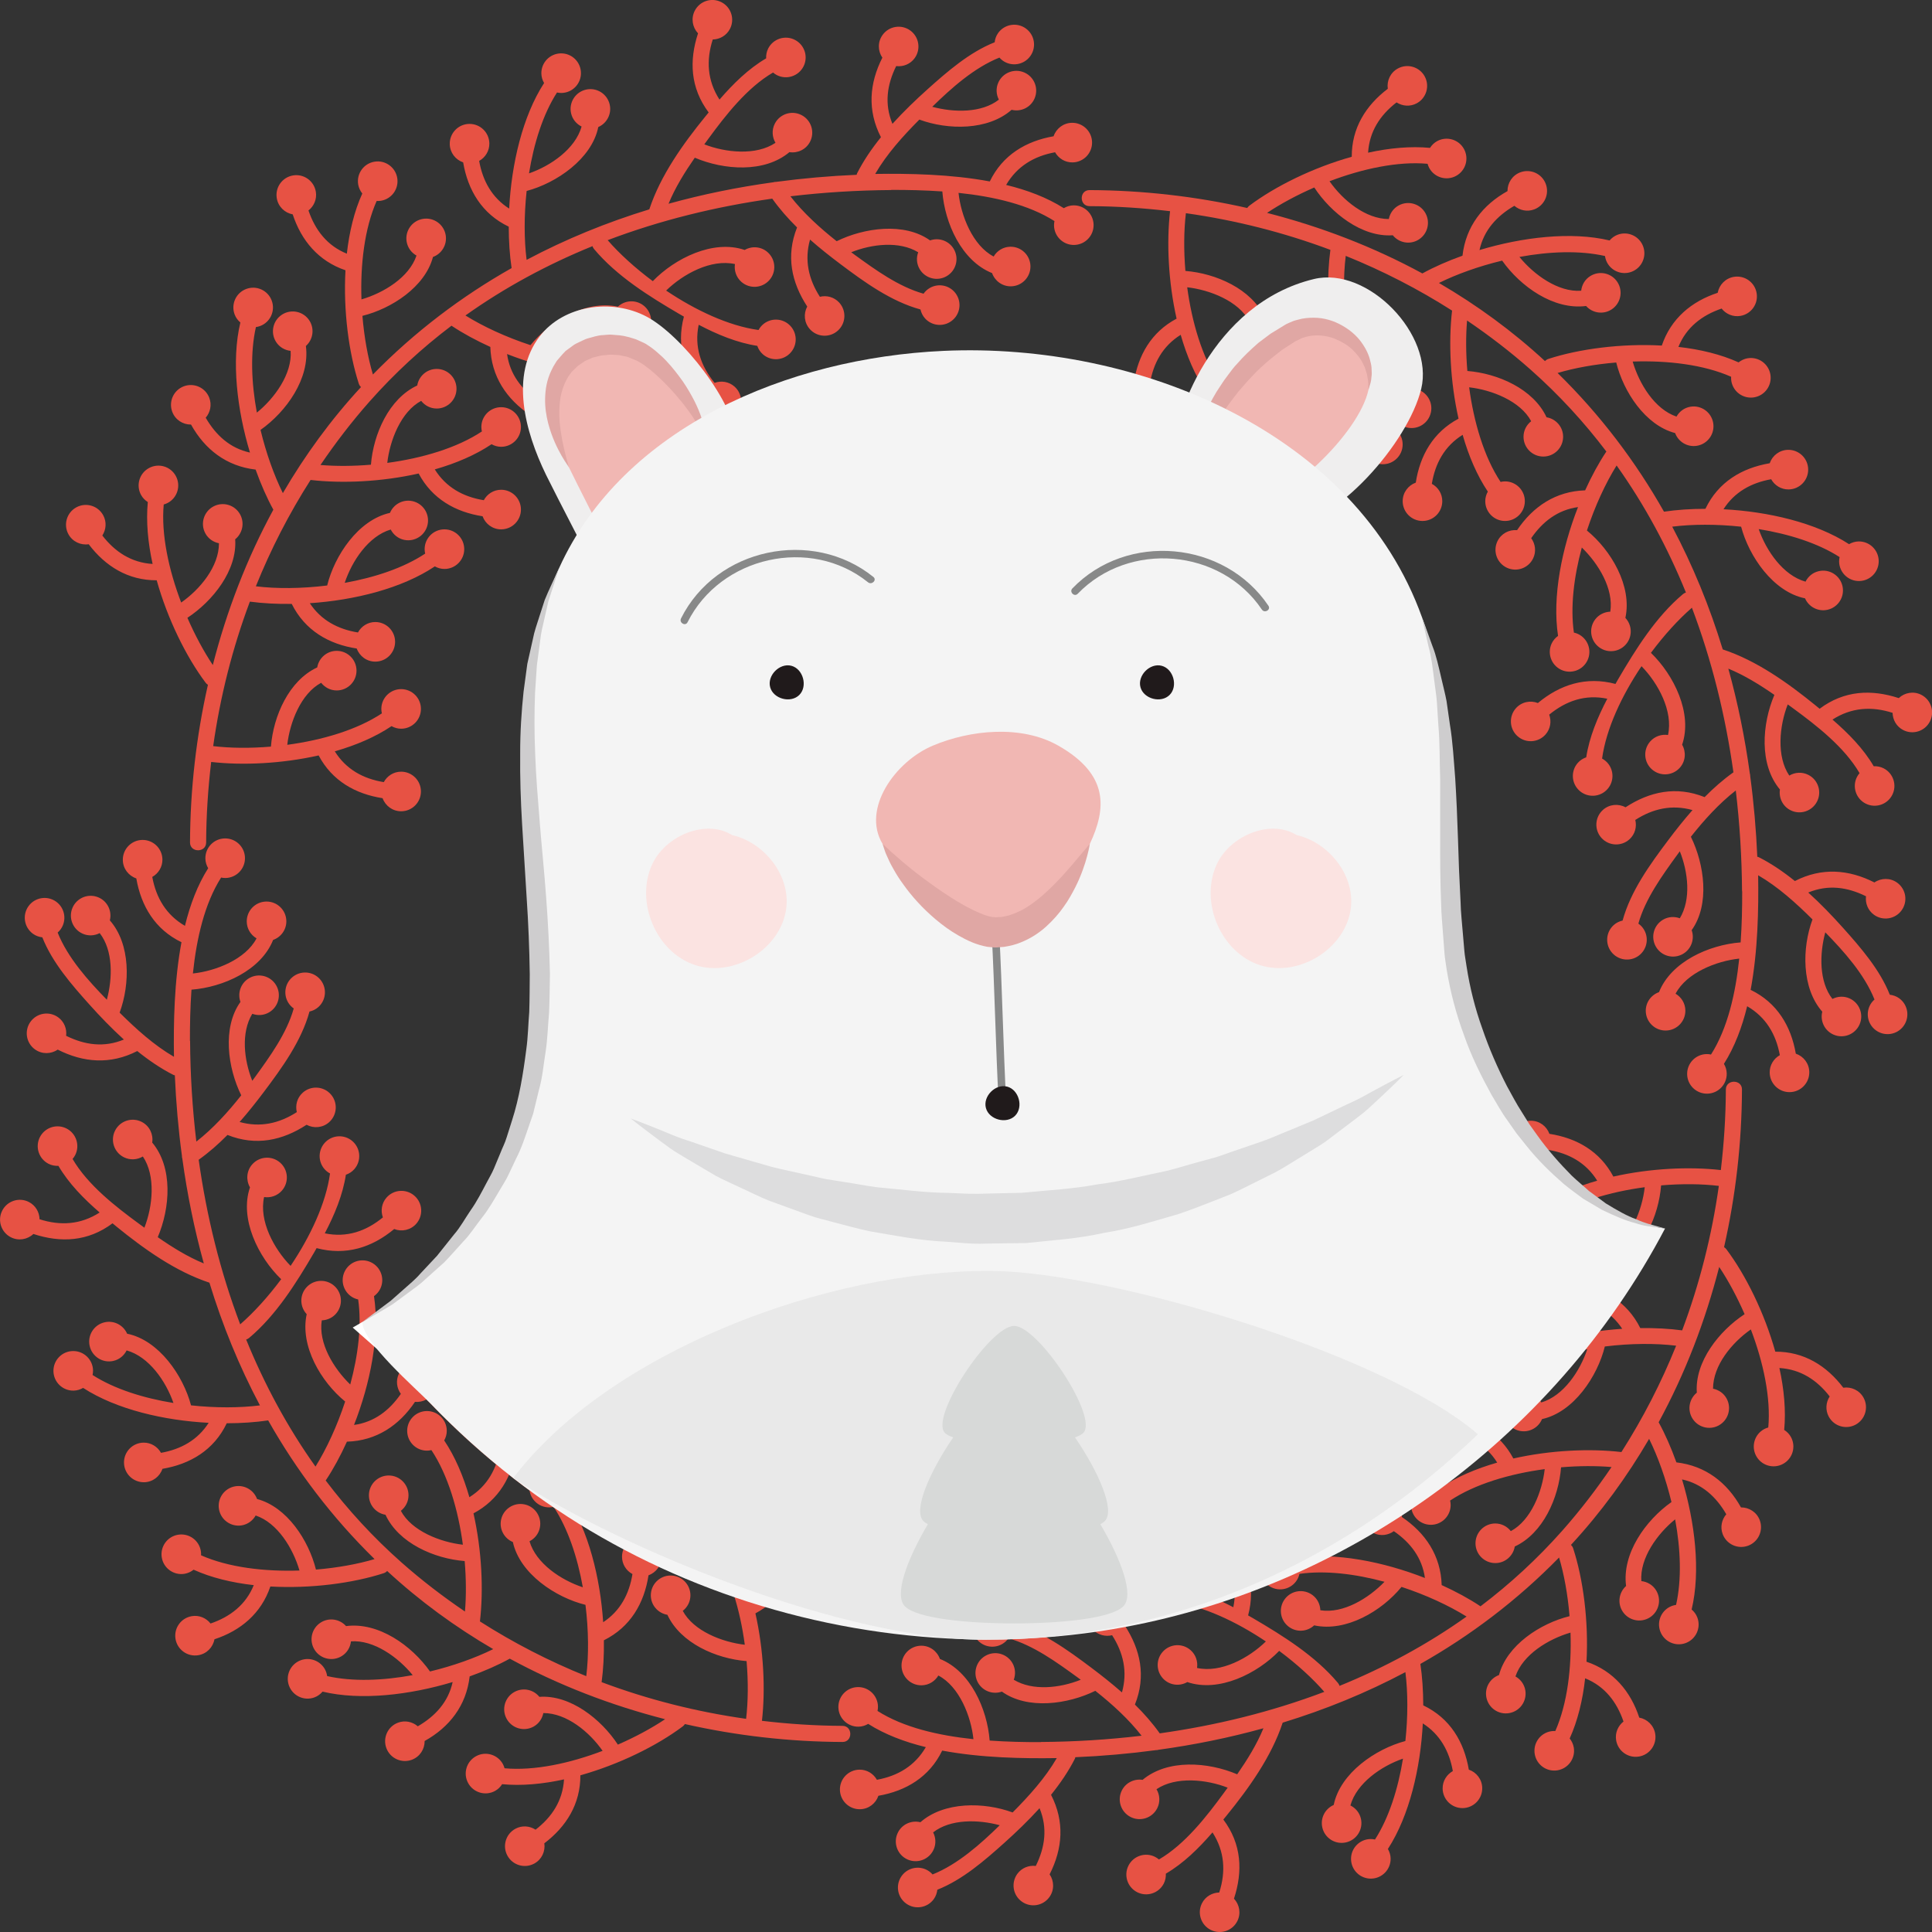 <?xml version="1.0" encoding="utf-8"?>
<!-- Generator: Adobe Illustrator 17.0.0, SVG Export Plug-In . SVG Version: 6.00 Build 0)  -->
<!DOCTYPE svg PUBLIC "-//W3C//DTD SVG 1.1//EN" "http://www.w3.org/Graphics/SVG/1.1/DTD/svg11.dtd">
<svg version="1.1" id="Calque_1" xmlns="http://www.w3.org/2000/svg" xmlns:xlink="http://www.w3.org/1999/xlink" x="0px" y="0px"
	 width="191.418px" height="191.419px" viewBox="0 0 191.418 191.419" enable-background="new 0 0 191.418 191.419"
	 xml:space="preserve">
<rect x="0" y="0" width="191.418" height="191.419" fill="#333333" stroke="none"/>
<g>
	<g>
		<g>
			<path fill="#E75244" d="M83.472,170.995c-2.676-0.012-5.34-0.187-7.98-0.5c0.354-3.116,0.174-7.001-0.647-10.646
				c2.511-1.332,3.82-3.639,4.237-6.337c0.754-0.273,1.297-0.988,1.297-1.837c0-1.084-0.879-1.961-1.962-1.961
				c-1.084,0-1.962,0.877-1.962,1.961c0,0.746,0.422,1.387,1.035,1.719c-0.333,2.042-1.271,3.744-3.051,4.854
				c-0.596-2.086-1.423-4.023-2.496-5.622c0.157-0.283,0.255-0.605,0.255-0.95c0-1.084-0.878-1.961-1.962-1.961
				c-1.084,0-1.962,0.877-1.962,1.961c0,1.083,0.878,1.961,1.962,1.961c0.152,0,0.298-0.02,0.44-0.054
				c1.643,2.471,2.656,5.934,3.117,9.375c-2.223-0.252-5.077-1.354-6.145-3.358c0.459-0.36,0.758-0.911,0.758-1.539
				c0-1.084-0.878-1.963-1.962-1.963c-1.084,0-1.962,0.879-1.962,1.963c0,0.973,0.712,1.775,1.642,1.929
				c1.299,2.802,4.815,4.347,7.846,4.589c0.175,2.06,0.153,4.037-0.048,5.719c-4.903-0.692-9.707-1.905-14.315-3.634
				c0.17-1.265,0.247-2.67,0.225-4.148c2.639-1.314,3.995-3.675,4.422-6.441c0.755-0.272,1.297-0.989,1.297-1.839
				c0-1.083-0.878-1.961-1.962-1.961c-1.083,0-1.961,0.878-1.961,1.961c0,0.747,0.42,1.389,1.035,1.719
				c-0.323,1.986-1.212,3.659-2.901,4.771c-0.294-4.397-1.451-9.114-3.647-12.388c0.158-0.284,0.256-0.605,0.256-0.95
				c0-1.085-0.878-1.963-1.962-1.963c-1.083,0-1.961,0.878-1.961,1.963c0,1.083,0.878,1.961,1.961,1.961
				c0.152,0,0.298-0.021,0.44-0.055c1.419,2.134,2.369,5.008,2.898,7.972c-2.17-0.718-4.633-2.359-5.283-4.559
				c0.506-0.261,0.898-0.73,1.023-1.333c0.223-1.06-0.457-2.1-1.518-2.322c-1.061-0.221-2.1,0.458-2.322,1.518
				c-0.196,0.938,0.313,1.857,1.167,2.212c0.69,3.148,4.252,5.5,7.195,6.222c0.314,2.537,0.33,5.025,0.079,7.067
				c-3.664-1.478-7.191-3.287-10.536-5.423c0.365-3.126,0.188-7.038-0.639-10.708c2.511-1.331,3.819-3.638,4.237-6.334
				c0.755-0.274,1.297-0.99,1.297-1.84c0-1.083-0.878-1.962-1.962-1.962s-1.961,0.879-1.961,1.962c0,0.747,0.421,1.387,1.035,1.72
				c-0.333,2.042-1.272,3.743-3.051,4.854c-0.596-2.086-1.423-4.025-2.496-5.623c0.158-0.282,0.255-0.604,0.255-0.951
				c0-1.083-0.878-1.962-1.962-1.962s-1.961,0.879-1.961,1.962c0,1.085,0.878,1.963,1.961,1.963c0.152,0,0.298-0.022,0.44-0.054
				c1.643,2.469,2.656,5.934,3.117,9.373c-2.223-0.25-5.076-1.354-6.144-3.358c0.458-0.358,0.758-0.911,0.758-1.539
				c0-1.083-0.878-1.962-1.961-1.962c-1.084,0-1.962,0.879-1.962,1.962c0,0.974,0.711,1.776,1.642,1.93
				c1.299,2.803,4.816,4.348,7.846,4.587c0.151,1.772,0.157,3.484,0.028,5c-2.182-1.48-4.286-3.092-6.283-4.858
				c-2.816-2.492-5.315-5.217-7.519-8.128c0.01-0.013,0.022-0.023,0.031-0.037c0.729-1.095,1.434-2.394,2.076-3.806
				c2.93-0.086,5.176-1.615,6.743-3.943c0.796,0.072,1.59-0.345,1.951-1.109c0.462-0.981,0.042-2.148-0.937-2.611
				c-0.98-0.462-2.149-0.044-2.611,0.938c-0.318,0.672-0.212,1.429,0.197,1.989c-1.135,1.648-2.637,2.801-4.639,3.079
				c1.605-4.098,2.571-8.873,1.978-12.761c0.261-0.189,0.484-0.436,0.631-0.747c0.463-0.98,0.043-2.148-0.936-2.611
				c-0.98-0.463-2.149-0.043-2.611,0.937c-0.462,0.98-0.042,2.149,0.937,2.612c0.134,0.062,0.271,0.107,0.41,0.137
				c0.366,2.544-0.001,5.531-0.784,8.427c-1.647-1.594-3.177-4.097-2.82-6.357c0.57-0.02,1.127-0.277,1.498-0.768
				c0.654-0.863,0.483-2.094-0.382-2.748c-0.865-0.653-2.094-0.481-2.747,0.383c-0.585,0.773-0.505,1.835,0.136,2.52
				c-0.685,3.157,1.419,6.706,3.81,8.656c-0.795,2.42-1.84,4.679-2.939,6.446c-2.789-3.918-5.062-8.148-6.868-12.587
				c0.099-0.032,0.197-0.081,0.289-0.158c2.682-2.251,4.671-5.44,6.42-8.427c0.09-0.154,0.181-0.316,0.271-0.473
				c2.905,0.774,5.496-0.068,7.686-1.892c0.746,0.293,1.625,0.113,2.187-0.523c0.716-0.814,0.638-2.053-0.176-2.769
				c-0.814-0.717-2.052-0.638-2.769,0.175c-0.491,0.559-0.599,1.313-0.362,1.966c-1.667,1.365-3.562,2.03-5.757,1.577
				c0.958-1.821,1.784-3.801,2.09-5.805c0.311-0.108,0.602-0.285,0.834-0.551c0.717-0.812,0.638-2.053-0.176-2.769
				c-0.813-0.716-2.053-0.638-2.769,0.176c-0.716,0.814-0.637,2.054,0.177,2.77c0.112,0.099,0.236,0.18,0.363,0.25
				c-0.405,2.96-1.956,6.25-3.908,9.154c-1.645-1.688-3.149-4.448-2.625-6.819c0.637,0.096,1.308-0.12,1.766-0.64
				c0.716-0.813,0.638-2.053-0.176-2.77c-0.814-0.716-2.052-0.637-2.768,0.176c-0.571,0.649-0.629,1.562-0.22,2.273
				c-1.066,3.123,0.834,6.924,3.09,9.101c-1.31,1.762-2.725,3.313-4.059,4.472c-1.98-5.224-3.327-10.717-4.113-16.307
				c1.015-0.723,1.964-1.556,2.854-2.459c2.819,1.13,5.458,0.545,7.836-1.008c0.71,0.384,1.611,0.308,2.244-0.263
				c0.805-0.728,0.868-1.966,0.141-2.771c-0.726-0.804-1.966-0.867-2.771-0.14c-0.554,0.5-0.747,1.244-0.581,1.922
				c-1.753,1.126-3.636,1.545-5.667,0.976c0.858-0.975,1.661-1.99,2.417-2.997c1.768-2.353,3.71-5.021,4.507-7.946
				c0.317-0.07,0.624-0.214,0.883-0.448c0.804-0.727,0.866-1.967,0.14-2.772c-0.726-0.804-1.966-0.866-2.77-0.14
				c-0.804,0.726-0.867,1.966-0.141,2.77c0.099,0.11,0.209,0.204,0.325,0.286c-0.692,2.473-2.379,4.784-3.824,6.781
				c-0.092,0.127-0.189,0.257-0.283,0.385c-0.828-2.069-1.133-4.766,0-6.637c0.529,0.194,1.135,0.167,1.661-0.141
				c0.936-0.547,1.251-1.747,0.705-2.683c-0.546-0.936-1.746-1.251-2.682-0.705c-0.829,0.484-1.167,1.48-0.857,2.352
				c-1.825,2.551-1.256,6.545,0.078,9.254c-1.316,1.668-2.798,3.296-4.448,4.585c-0.393-3.298-0.597-6.626-0.619-9.948
				c-0.001-0.026-0.013-0.045-0.015-0.069c-0.005-1.565,0.029-3.278,0.153-5.036c3.137-0.241,6.887-1.91,8.088-4.928
				c0.774-0.272,1.326-1.011,1.311-1.877c-0.021-1.083-0.914-1.946-1.998-1.925c-1.083,0.02-1.945,0.914-1.925,1.999
				c0.013,0.707,0.402,1.314,0.97,1.648c-1.084,2.082-4.065,3.246-6.306,3.479c0.363-3.468,1.155-6.926,2.796-9.504
				c0.142,0.03,0.288,0.047,0.439,0.045c1.083-0.021,1.945-0.914,1.925-1.998c-0.02-1.083-0.915-1.944-1.999-1.924
				c-1.083,0.02-1.944,0.914-1.924,1.997c0.006,0.351,0.111,0.673,0.278,0.955c-1.053,1.659-1.793,3.617-2.302,5.71
				c-1.855-1.076-2.861-2.779-3.237-4.847c0.609-0.343,1.019-0.992,1.005-1.74c-0.02-1.083-0.914-1.944-1.998-1.925
				c-1.083,0.021-1.945,0.914-1.925,1.998c0.016,0.85,0.573,1.556,1.335,1.814c0.476,2.733,1.851,5.053,4.475,6.322
				c-0.726,3.891-0.794,8.039-0.743,11.353c-1.989-1.154-3.747-2.752-5.384-4.375c1.046-2.839,1.092-6.794-0.969-9.142
				c0.227-0.908-0.219-1.873-1.104-2.266c-0.99-0.44-2.148,0.007-2.588,0.998c-0.439,0.99,0.008,2.149,0.998,2.588
				c0.565,0.251,1.179,0.205,1.688-0.057c1.336,1.709,1.288,4.453,0.708,6.6c-1.842-1.887-3.87-4.146-4.874-6.656
				c0.108-0.095,0.21-0.201,0.297-0.322c0.633-0.88,0.433-2.105-0.447-2.739c-0.88-0.631-2.104-0.432-2.737,0.447
				c-0.633,0.88-0.433,2.104,0.446,2.739c0.282,0.204,0.601,0.311,0.924,0.348c0.986,2.496,2.905,4.695,4.641,6.633
				c1.054,1.178,2.206,2.378,3.438,3.495c-1.965,0.811-3.866,0.545-5.722-0.372c0.085-0.688-0.188-1.4-0.793-1.834
				c-0.88-0.635-2.105-0.435-2.739,0.446c-0.632,0.879-0.433,2.105,0.448,2.738c0.689,0.495,1.588,0.474,2.25,0.019
				c2.543,1.288,5.215,1.512,7.882,0.142c1.135,0.915,2.332,1.733,3.586,2.367c0.047,0.023,0.091,0.023,0.137,0.038
				c0.115,2.676,0.347,5.336,0.701,7.97c-0.003,0.098,0.011,0.196,0.041,0.29c0.485,3.521,1.19,6.99,2.128,10.379
				c-1.606-0.661-3.12-1.6-4.563-2.602c1.231-2.892,1.527-6.903-0.549-9.375c0.126-0.813-0.263-1.649-1.035-2.046
				c-0.964-0.494-2.146-0.113-2.64,0.852c-0.495,0.965-0.114,2.146,0.85,2.641c0.625,0.319,1.337,0.269,1.899-0.066
				c1.294,1.912,0.975,4.953,0.152,7.054c-0.19-0.139-0.381-0.278-0.569-0.415c-2.267-1.664-5.043-3.812-6.547-6.396
				c0.096-0.113,0.184-0.236,0.255-0.374c0.494-0.963,0.113-2.146-0.851-2.641c-0.965-0.493-2.146-0.113-2.641,0.851
				c-0.494,0.964-0.114,2.147,0.851,2.642c0.315,0.161,0.653,0.221,0.983,0.206c1.029,1.759,2.526,3.271,4.086,4.622
				c-1.882,1.209-3.887,1.33-5.955,0.668c-0.014-0.699-0.392-1.367-1.057-1.709c-0.964-0.495-2.146-0.113-2.64,0.851
				c-0.495,0.965-0.115,2.146,0.85,2.641c0.76,0.391,1.649,0.229,2.237-0.324c2.702,0.887,5.406,0.771,7.84-1.056
				c0.131,0.108,0.264,0.22,0.393,0.325c2.721,2.213,5.832,4.44,9.194,5.553c0.004,0.001,0.007,0,0.012,0.001
				c1.288,4.211,2.946,8.284,5.006,12.161c-1.991,0.251-4.386,0.261-6.826-0.003c-0.773-2.931-3.173-6.459-6.333-7.099
				c-0.368-0.847-1.293-1.341-2.228-1.131c-1.057,0.238-1.721,1.288-1.482,2.346c0.239,1.057,1.288,1.72,2.345,1.481
				c0.599-0.136,1.062-0.532,1.317-1.042c2.21,0.619,3.89,3.048,4.639,5.21c-2.973-0.482-5.861-1.388-8.014-2.773
				c0.03-0.143,0.05-0.29,0.048-0.443c-0.017-1.083-0.909-1.947-1.992-1.931c-1.084,0.017-1.948,0.907-1.932,1.991
				c0.017,1.083,0.908,1.947,1.991,1.931c0.348-0.006,0.668-0.108,0.949-0.27c3.309,2.145,8.042,3.232,12.44,3.46
				c-1.086,1.701-2.742,2.62-4.723,2.974c-0.34-0.609-0.988-1.021-1.736-1.01c-1.084,0.017-1.948,0.908-1.931,1.991
				c0.016,1.084,0.907,1.948,1.991,1.932c0.85-0.013,1.559-0.568,1.819-1.328c2.757-0.47,5.099-1.855,6.37-4.515
				c1.462-0.002,2.852-0.099,4.104-0.284c2.812,4.972,6.306,9.595,10.543,13.742c-1.678,0.498-3.687,0.862-5.809,1.039
				c-0.716-2.888-2.867-6.209-5.836-6.993c-0.319-0.869-1.218-1.417-2.165-1.258c-1.068,0.18-1.788,1.191-1.608,2.261
				c0.18,1.068,1.192,1.787,2.261,1.608c0.607-0.104,1.094-0.479,1.375-0.977c2.166,0.727,3.705,3.261,4.342,5.452
				c-3.461,0.117-7.027-0.303-9.752-1.507c0.007-0.141,0.002-0.285-0.022-0.431c-0.18-1.069-1.191-1.787-2.261-1.607
				c-1.068,0.18-1.788,1.192-1.608,2.261c0.181,1.068,1.192,1.788,2.261,1.607c0.34-0.057,0.638-0.205,0.89-0.405
				c1.75,0.794,3.801,1.288,5.962,1.531c-0.788,1.946-2.337,3.137-4.282,3.802c-0.429-0.547-1.129-0.854-1.862-0.729
				c-1.068,0.181-1.788,1.191-1.608,2.261c0.18,1.068,1.192,1.788,2.261,1.607c0.835-0.141,1.451-0.79,1.596-1.578
				c2.597-0.854,4.634-2.556,5.539-5.229c4.008,0.223,8.174-0.325,11.236-1.32c0.145-0.048,0.25-0.126,0.336-0.218
				c3.218,2.975,6.75,5.552,10.508,7.743c-1.786,0.881-3.967,1.659-6.262,2.213c-1.811-2.563-5.104-4.918-8.317-4.495
				c-0.627-0.704-1.688-0.876-2.511-0.353c-0.914,0.58-1.185,1.792-0.603,2.708c0.581,0.914,1.793,1.184,2.707,0.603
				c0.525-0.333,0.829-0.873,0.891-1.445c2.274-0.172,4.7,1.596,6.118,3.346c-2.946,0.543-5.953,0.662-8.476,0.093
				c-0.02-0.142-0.053-0.28-0.104-0.418c-0.382-1.015-1.513-1.527-2.527-1.145c-1.014,0.383-1.526,1.512-1.145,2.526
				c0.382,1.015,1.513,1.527,2.527,1.145c0.322-0.121,0.586-0.322,0.794-0.568c3.811,0.912,8.665,0.322,12.889-0.949
				c-0.43,1.979-1.728,3.388-3.453,4.385c-0.526-0.453-1.271-0.619-1.966-0.357c-1.015,0.381-1.527,1.513-1.146,2.525
				c0.382,1.015,1.512,1.527,2.527,1.146c0.794-0.299,1.272-1.058,1.263-1.858c2.459-1.371,4.125-3.501,4.461-6.4
				c1.467-0.526,2.823-1.123,3.974-1.758c4.844,2.634,10.035,4.626,15.39,5.999c-1.336,0.892-2.945,1.76-4.68,2.518
				c-1.641-2.505-4.707-4.955-7.778-4.733c-0.583-0.723-1.611-0.951-2.457-0.494c-0.953,0.516-1.308,1.706-0.792,2.658
				c0.515,0.953,1.705,1.308,2.659,0.793c0.536-0.291,0.874-0.796,0.983-1.351c2.303,0,4.554,1.858,5.873,3.744
				c-3.244,1.234-6.759,1.995-9.715,1.727c-0.039-0.139-0.089-0.275-0.161-0.408c-0.516-0.953-1.706-1.308-2.658-0.792
				c-0.954,0.516-1.309,1.706-0.792,2.659c0.515,0.952,1.705,1.308,2.658,0.791c0.304-0.164,0.539-0.401,0.712-0.674
				c1.913,0.184,4.013-0.009,6.133-0.475c-0.128,2.096-1.186,3.722-2.819,4.982c-0.583-0.379-1.346-0.443-2-0.09
				c-0.954,0.516-1.308,1.706-0.793,2.659c0.516,0.953,1.706,1.308,2.659,0.792c0.745-0.402,1.117-1.219,1.001-2.012
				c2.178-1.652,3.585-3.898,3.571-6.736c3.842-1.077,7.581-2.922,10.146-4.847c0.09-0.068,0.158-0.145,0.21-0.23
				c5.126,1.16,10.382,1.755,15.62,1.775C84.502,172.595,84.502,170.998,83.472,170.995z"/>
			<path fill="#E75244" d="M170.994,107.946c-0.01,2.676-0.186,5.34-0.498,7.981c-3.117-0.355-7.001-0.176-10.648,0.646
				c-1.331-2.511-3.638-3.819-6.335-4.236c-0.274-0.755-0.989-1.298-1.838-1.298c-1.084,0-1.961,0.878-1.961,1.963
				c0,1.082,0.877,1.962,1.961,1.962c0.747,0,1.388-0.424,1.719-1.036c2.042,0.332,3.744,1.271,4.854,3.051
				c-2.086,0.598-4.024,1.424-5.623,2.497c-0.282-0.158-0.604-0.256-0.95-0.256c-1.084,0-1.961,0.879-1.961,1.961
				c0,1.085,0.877,1.962,1.961,1.962c1.083,0,1.962-0.877,1.962-1.962c0-0.15-0.022-0.297-0.054-0.44
				c2.469-1.644,5.934-2.656,9.374-3.116c-0.251,2.223-1.353,5.076-3.358,6.144c-0.359-0.458-0.911-0.758-1.538-0.758
				c-1.084,0-1.963,0.878-1.963,1.962c0,1.084,0.879,1.962,1.963,1.962c0.973,0,1.775-0.712,1.929-1.643
				c2.802-1.3,4.347-4.814,4.588-7.847c2.06-0.174,4.038-0.151,5.72,0.05c-0.692,4.903-1.906,9.706-3.634,14.315
				c-1.265-0.17-2.671-0.247-4.149-0.227c-1.314-2.638-3.674-3.994-6.441-4.422c-0.273-0.755-0.989-1.297-1.838-1.297
				c-1.083,0-1.961,0.877-1.961,1.961c0,1.084,0.878,1.962,1.961,1.962c0.747,0,1.388-0.421,1.719-1.034
				c1.987,0.322,3.658,1.212,4.77,2.9c-4.396,0.294-9.115,1.451-12.389,3.648c-0.282-0.159-0.604-0.257-0.95-0.257
				c-1.084,0-1.962,0.88-1.962,1.963c0,1.084,0.878,1.961,1.962,1.961c1.083,0,1.962-0.877,1.962-1.961
				c0-0.152-0.022-0.298-0.054-0.441c2.133-1.419,5.006-2.369,7.971-2.898c-0.718,2.171-2.359,4.633-4.558,5.283
				c-0.262-0.506-0.733-0.898-1.334-1.023c-1.061-0.223-2.1,0.457-2.322,1.517c-0.222,1.061,0.457,2.101,1.518,2.322
				c0.938,0.196,1.857-0.313,2.21-1.167c3.149-0.69,5.501-4.252,6.223-7.194c2.537-0.314,5.026-0.329,7.067-0.078
				c-1.478,3.664-3.287,7.19-5.423,10.536c-3.125-0.365-7.037-0.188-10.707,0.639c-1.332-2.51-3.638-3.819-6.335-4.236
				c-0.273-0.756-0.989-1.298-1.838-1.298c-1.083,0-1.962,0.878-1.962,1.962s0.878,1.962,1.962,1.962
				c0.747,0,1.387-0.421,1.719-1.035c2.042,0.332,3.744,1.271,4.855,3.052c-2.086,0.596-4.024,1.423-5.624,2.495
				c-0.282-0.157-0.603-0.255-0.95-0.255c-1.083,0-1.962,0.878-1.962,1.962s0.878,1.961,1.962,1.961
				c1.084,0,1.961-0.877,1.961-1.961c0-0.151-0.02-0.298-0.054-0.44c2.47-1.643,5.934-2.655,9.374-3.116
				c-0.251,2.223-1.353,5.075-3.358,6.143c-0.359-0.457-0.912-0.758-1.539-0.758c-1.083,0-1.961,0.88-1.961,1.962
				c0,1.085,0.877,1.962,1.961,1.962c0.974,0,1.776-0.711,1.93-1.642c2.803-1.299,4.347-4.815,4.587-7.847
				c1.771-0.149,3.484-0.156,4.999-0.026c-1.481,2.181-3.092,4.285-4.858,6.282c-2.493,2.817-5.218,5.315-8.128,7.52
				c-0.013-0.011-0.023-0.022-0.037-0.031c-1.095-0.73-2.394-1.435-3.805-2.076c-0.087-2.929-1.616-5.175-3.944-6.743
				c0.072-0.795-0.344-1.589-1.109-1.949c-0.98-0.463-2.149-0.043-2.612,0.937c-0.462,0.98-0.043,2.148,0.937,2.61
				c0.673,0.319,1.429,0.212,1.99-0.197c1.648,1.135,2.801,2.638,3.08,4.64c-4.099-1.607-8.874-2.571-12.762-1.977
				c-0.188-0.262-0.436-0.485-0.747-0.632c-0.98-0.464-2.148-0.044-2.611,0.936c-0.462,0.98-0.043,2.148,0.938,2.612
				c0.98,0.462,2.149,0.043,2.611-0.938c0.063-0.134,0.107-0.271,0.138-0.41c2.542-0.365,5.531,0.001,8.427,0.784
				c-1.594,1.648-4.097,3.178-6.356,2.821c-0.02-0.57-0.278-1.127-0.769-1.499c-0.865-0.653-2.094-0.482-2.747,0.383
				c-0.654,0.864-0.483,2.095,0.382,2.747c0.774,0.585,1.836,0.506,2.52-0.135c3.156,0.686,6.705-1.42,8.657-3.811
				c2.419,0.795,4.677,1.839,6.445,2.939c-3.918,2.788-8.149,5.062-12.587,6.868c-0.031-0.1-0.081-0.198-0.158-0.29
				c-2.251-2.681-5.44-4.67-8.426-6.42c-0.154-0.091-0.316-0.182-0.474-0.271c0.774-2.905-0.066-5.497-1.892-7.686
				c0.293-0.747,0.114-1.626-0.523-2.187c-0.814-0.717-2.053-0.638-2.769,0.176c-0.716,0.812-0.638,2.051,0.176,2.768
				c0.558,0.492,1.313,0.6,1.965,0.363c1.364,1.667,2.031,3.562,1.577,5.757c-1.821-0.958-3.801-1.784-5.805-2.09
				c-0.107-0.311-0.286-0.602-0.55-0.835c-0.813-0.715-2.053-0.636-2.769,0.177c-0.716,0.814-0.638,2.052,0.176,2.769
				c0.813,0.716,2.053,0.637,2.768-0.176c0.1-0.113,0.181-0.236,0.249-0.364c2.962,0.406,6.252,1.957,9.155,3.908
				c-1.688,1.646-4.447,3.148-6.818,2.625c0.096-0.638-0.121-1.307-0.641-1.766c-0.813-0.717-2.052-0.638-2.769,0.176
				c-0.716,0.813-0.637,2.054,0.176,2.77c0.648,0.569,1.563,0.627,2.271,0.219c3.124,1.065,6.924-0.835,9.102-3.09
				c1.762,1.31,3.311,2.725,4.471,4.059c-5.225,1.982-10.716,3.327-16.307,4.113c-0.721-1.015-1.555-1.964-2.458-2.854
				c1.13-2.82,0.544-5.457-1.007-7.836c0.383-0.71,0.309-1.611-0.264-2.244c-0.726-0.805-1.967-0.867-2.771-0.142
				c-0.804,0.727-0.867,1.967-0.141,2.771c0.501,0.555,1.245,0.747,1.923,0.582c1.126,1.753,1.546,3.637,0.975,5.666
				c-0.974-0.857-1.99-1.66-2.996-2.417c-2.353-1.769-5.022-3.71-7.946-4.506c-0.072-0.318-0.215-0.624-0.449-0.883
				c-0.727-0.805-1.966-0.868-2.771-0.141c-0.804,0.725-0.867,1.965-0.141,2.77c0.727,0.805,1.967,0.868,2.771,0.141
				c0.109-0.099,0.203-0.21,0.285-0.326c2.474,0.692,4.785,2.38,6.781,3.825c0.127,0.092,0.256,0.188,0.384,0.282
				c-2.069,0.828-4.766,1.132-6.636,0c0.194-0.529,0.168-1.136-0.139-1.662c-0.547-0.936-1.748-1.25-2.684-0.703
				c-0.936,0.546-1.251,1.746-0.705,2.683c0.484,0.827,1.48,1.166,2.351,0.857c2.551,1.825,6.545,1.255,9.255-0.078
				c1.667,1.316,3.296,2.799,4.585,4.448c-3.299,0.393-6.626,0.599-9.949,0.62c-0.026,0-0.044,0.013-0.069,0.015
				c-1.564,0.004-3.278-0.03-5.034-0.154c-0.242-3.137-1.911-6.887-4.929-8.087c-0.273-0.775-1.011-1.327-1.878-1.311
				c-1.084,0.02-1.945,0.914-1.925,1.997c0.021,1.084,0.914,1.946,1.998,1.926c0.707-0.014,1.315-0.402,1.65-0.97
				c2.082,1.084,3.245,4.064,3.477,6.307c-3.467-0.364-6.925-1.155-9.504-2.797c0.03-0.141,0.048-0.288,0.045-0.439
				c-0.02-1.083-0.914-1.944-1.998-1.925c-1.084,0.02-1.945,0.915-1.925,1.999c0.021,1.083,0.914,1.944,1.999,1.924
				c0.35-0.007,0.673-0.111,0.955-0.278c1.659,1.054,3.617,1.793,5.71,2.303c-1.076,1.854-2.778,2.86-4.847,3.236
				c-0.343-0.608-0.992-1.018-1.739-1.003c-1.084,0.019-1.945,0.913-1.925,1.996c0.02,1.084,0.914,1.945,1.997,1.925
				c0.851-0.017,1.557-0.573,1.815-1.333c2.733-0.477,5.052-1.852,6.321-4.477c3.892,0.727,8.039,0.795,11.354,0.743
				c-1.155,1.989-2.751,3.748-4.375,5.386c-2.838-1.047-6.794-1.093-9.14,0.969c-0.908-0.228-1.874,0.22-2.266,1.104
				c-0.439,0.989,0.006,2.148,0.997,2.587c0.99,0.439,2.149-0.007,2.588-0.998c0.251-0.564,0.205-1.178-0.056-1.688
				c1.709-1.335,4.452-1.288,6.599-0.707c-1.886,1.843-4.144,3.87-6.656,4.875c-0.095-0.108-0.201-0.211-0.323-0.298
				c-0.88-0.633-2.105-0.433-2.738,0.447c-0.634,0.88-0.433,2.104,0.447,2.736c0.879,0.634,2.104,0.434,2.738-0.444
				c0.203-0.284,0.312-0.604,0.348-0.926c2.496-0.985,4.695-2.905,6.634-4.641c1.177-1.055,2.377-2.207,3.494-3.438
				c0.81,1.965,0.545,3.867-0.372,5.722c-0.689-0.086-1.4,0.188-1.835,0.791c-0.633,0.882-0.433,2.107,0.447,2.739
				c0.88,0.633,2.106,0.434,2.738-0.447c0.496-0.688,0.474-1.588,0.02-2.249c1.288-2.544,1.511-5.217,0.141-7.883
				c0.914-1.136,1.732-2.331,2.367-3.586c0.024-0.047,0.023-0.091,0.039-0.138c2.675-0.113,5.336-0.347,7.97-0.7
				c0.098,0.003,0.196-0.011,0.29-0.04c3.521-0.485,6.99-1.19,10.378-2.129c-0.661,1.605-1.6,3.12-2.6,4.562
				c-2.893-1.23-6.903-1.527-9.376,0.55c-0.813-0.126-1.649,0.263-2.046,1.034c-0.494,0.965-0.113,2.146,0.852,2.642
				c0.964,0.494,2.146,0.113,2.64-0.851c0.32-0.624,0.269-1.338-0.066-1.898c1.911-1.294,4.953-0.976,7.053-0.153
				c-0.138,0.19-0.277,0.382-0.415,0.569c-1.663,2.267-3.812,5.044-6.396,6.546c-0.113-0.096-0.235-0.184-0.373-0.253
				c-0.963-0.494-2.146-0.114-2.64,0.85c-0.494,0.965-0.114,2.146,0.85,2.641c0.965,0.494,2.147,0.114,2.641-0.851
				c0.162-0.315,0.221-0.653,0.207-0.983c1.76-1.027,3.271-2.525,4.622-4.086c1.209,1.883,1.331,3.887,0.668,5.954
				c-0.698,0.015-1.367,0.394-1.708,1.058c-0.495,0.965-0.114,2.146,0.851,2.641c0.964,0.494,2.146,0.114,2.641-0.85
				c0.39-0.761,0.23-1.649-0.324-2.238c0.886-2.701,0.771-5.406-1.054-7.839c0.107-0.132,0.217-0.264,0.323-0.394
				c2.212-2.721,4.441-5.831,5.552-9.193c0.001-0.005,0-0.007,0.001-0.012c4.21-1.288,8.285-2.946,12.162-5.006
				c0.25,1.99,0.261,4.385-0.002,6.825c-2.932,0.773-6.46,3.174-7.1,6.334c-0.846,0.368-1.342,1.293-1.131,2.228
				c0.238,1.057,1.287,1.721,2.345,1.482c1.057-0.238,1.721-1.288,1.482-2.345c-0.134-0.599-0.533-1.062-1.042-1.317
				c0.619-2.21,3.048-3.89,5.21-4.638c-0.483,2.972-1.387,5.859-2.774,8.014c-0.143-0.031-0.29-0.05-0.443-0.048
				c-1.083,0.017-1.948,0.909-1.931,1.991c0.016,1.085,0.907,1.948,1.991,1.932c1.083-0.018,1.948-0.907,1.932-1.991
				c-0.006-0.347-0.109-0.667-0.271-0.948c2.144-3.309,3.231-8.042,3.459-12.44c1.702,1.086,2.621,2.742,2.975,4.723
				c-0.609,0.342-1.021,0.989-1.01,1.736c0.016,1.083,0.908,1.948,1.991,1.932s1.948-0.908,1.931-1.991
				c-0.013-0.85-0.567-1.559-1.328-1.818c-0.47-2.757-1.856-5.101-4.516-6.37c-0.001-1.463-0.097-2.853-0.284-4.105
				c4.972-2.812,9.596-6.306,13.742-10.544c0.499,1.679,0.864,3.689,1.038,5.811c-2.886,0.715-6.207,2.866-6.991,5.835
				c-0.871,0.319-1.419,1.218-1.259,2.165c0.181,1.068,1.192,1.789,2.26,1.607c1.069-0.179,1.789-1.191,1.608-2.26
				c-0.103-0.608-0.479-1.095-0.977-1.376c0.729-2.166,3.263-3.704,5.454-4.342c0.117,3.462-0.303,7.028-1.506,9.753
				c-0.142-0.008-0.285-0.003-0.431,0.022c-1.069,0.179-1.788,1.191-1.608,2.26c0.18,1.068,1.192,1.788,2.261,1.608
				c1.069-0.182,1.789-1.193,1.608-2.261c-0.058-0.34-0.206-0.639-0.406-0.891c0.794-1.751,1.29-3.801,1.531-5.962
				c1.946,0.787,3.137,2.338,3.801,4.282c-0.546,0.429-0.852,1.129-0.729,1.862c0.18,1.068,1.192,1.788,2.261,1.607
				c1.069-0.179,1.789-1.192,1.608-2.261c-0.141-0.835-0.792-1.45-1.578-1.595c-0.854-2.598-2.557-4.635-5.228-5.539
				c0.222-4.009-0.327-8.175-1.322-11.236c-0.047-0.145-0.126-0.251-0.217-0.338c2.975-3.218,5.552-6.75,7.743-10.507
				c0.881,1.785,1.66,3.967,2.213,6.262c-2.563,1.811-4.917,5.105-4.495,8.316c-0.705,0.627-0.875,1.688-0.352,2.511
				c0.581,0.914,1.792,1.184,2.707,0.602c0.915-0.581,1.185-1.793,0.604-2.707c-0.333-0.525-0.874-0.827-1.446-0.89
				c-0.171-2.274,1.595-4.7,3.347-6.118c0.544,2.946,0.662,5.954,0.092,8.476c-0.141,0.02-0.28,0.052-0.418,0.104
				c-1.015,0.383-1.527,1.514-1.145,2.528c0.381,1.014,1.512,1.525,2.527,1.145c1.014-0.383,1.527-1.513,1.145-2.526
				c-0.121-0.322-0.323-0.586-0.566-0.795c0.91-3.81,0.322-8.665-0.951-12.889c1.979,0.43,3.387,1.729,4.385,3.453
				c-0.454,0.525-0.62,1.271-0.358,1.967c0.382,1.015,1.513,1.526,2.527,1.145c1.014-0.382,1.526-1.513,1.145-2.528
				c-0.298-0.793-1.057-1.27-1.859-1.263c-1.369-2.459-3.499-4.125-6.399-4.462c-0.526-1.467-1.123-2.822-1.758-3.973
				c2.634-4.845,4.625-10.036,5.999-15.39c0.891,1.335,1.759,2.943,2.517,4.679c-2.504,1.642-4.954,4.707-4.733,7.778
				c-0.722,0.583-0.951,1.611-0.494,2.457c0.517,0.952,1.706,1.307,2.659,0.792c0.953-0.517,1.307-1.705,0.791-2.659
				c-0.289-0.537-0.795-0.874-1.35-0.984c0.001-2.302,1.859-4.554,3.745-5.872c1.235,3.244,1.996,6.76,1.728,9.716
				c-0.139,0.038-0.276,0.088-0.408,0.161c-0.954,0.515-1.309,1.705-0.792,2.658c0.516,0.953,1.706,1.308,2.658,0.791
				c0.953-0.515,1.308-1.704,0.792-2.658c-0.164-0.304-0.402-0.538-0.674-0.712c0.184-1.912-0.009-4.014-0.474-6.133
				c2.096,0.128,3.721,1.185,4.982,2.818c-0.379,0.583-0.444,1.347-0.09,2.001c0.516,0.954,1.705,1.308,2.659,0.793
				c0.953-0.517,1.308-1.707,0.792-2.66c-0.403-0.745-1.219-1.117-2.012-1c-1.653-2.178-3.898-3.585-6.738-3.571
				c-1.076-3.843-2.92-7.58-4.846-10.146c-0.067-0.09-0.146-0.157-0.229-0.21c1.16-5.126,1.754-10.383,1.774-15.62
				C172.594,106.916,170.998,106.919,170.994,107.946z"/>
			<path fill="#E75244" d="M107.947,20.425c2.675,0.01,5.339,0.186,7.98,0.499c-0.355,3.116-0.175,7.001,0.647,10.648
				c-2.511,1.331-3.819,3.637-4.237,6.335c-0.755,0.273-1.297,0.989-1.297,1.838c0,1.083,0.878,1.961,1.962,1.961
				c1.084,0,1.961-0.878,1.961-1.961c0-0.747-0.421-1.388-1.035-1.719c0.333-2.042,1.272-3.743,3.052-4.854
				c0.596,2.086,1.422,4.024,2.496,5.624c-0.158,0.282-0.256,0.604-0.256,0.95c0,1.083,0.878,1.961,1.962,1.961
				c1.083,0,1.961-0.878,1.961-1.961c0-1.084-0.878-1.962-1.961-1.962c-0.153,0-0.299,0.021-0.44,0.053
				c-1.643-2.469-2.656-5.934-3.117-9.373c2.223,0.25,5.077,1.353,6.145,3.358c-0.459,0.359-0.758,0.911-0.758,1.539
				c0,1.084,0.877,1.962,1.961,1.962c1.084,0,1.962-0.878,1.962-1.962c0-0.974-0.711-1.776-1.641-1.93
				c-1.299-2.802-4.816-4.347-7.847-4.588c-0.174-2.06-0.152-4.038,0.049-5.72c4.904,0.692,9.707,1.906,14.315,3.634
				c-0.169,1.265-0.247,2.67-0.225,4.149c-2.638,1.314-3.995,3.674-4.422,6.44c-0.755,0.273-1.298,0.989-1.298,1.838
				c0,1.083,0.879,1.962,1.963,1.962c1.083,0,1.961-0.878,1.961-1.962c0-0.747-0.421-1.388-1.035-1.719
				c0.323-1.987,1.212-3.658,2.9-4.769c0.294,4.397,1.452,9.114,3.648,12.388c-0.158,0.282-0.255,0.604-0.255,0.951
				c0,1.083,0.878,1.961,1.961,1.961c1.084,0,1.962-0.877,1.962-1.961c0-1.084-0.878-1.962-1.962-1.962
				c-0.151,0-0.297,0.021-0.44,0.054c-1.419-2.134-2.369-5.007-2.898-7.97c2.17,0.717,4.633,2.358,5.283,4.557
				c-0.506,0.262-0.898,0.733-1.024,1.333c-0.222,1.061,0.457,2.1,1.518,2.322c1.061,0.223,2.1-0.458,2.323-1.518
				c0.196-0.938-0.313-1.856-1.166-2.21c-0.69-3.149-4.253-5.501-7.195-6.223c-0.314-2.537-0.33-5.025-0.079-7.066
				c3.664,1.478,7.191,3.286,10.536,5.422c-0.364,3.126-0.187,7.037,0.64,10.707c-2.511,1.332-3.819,3.639-4.237,6.336
				c-0.754,0.273-1.297,0.988-1.297,1.838c0,1.083,0.878,1.961,1.962,1.961s1.961-0.878,1.961-1.961
				c0-0.747-0.421-1.388-1.035-1.719c0.333-2.042,1.271-3.744,3.052-4.854c0.596,2.086,1.423,4.024,2.496,5.623
				c-0.158,0.283-0.255,0.604-0.255,0.95c0,1.083,0.877,1.961,1.961,1.961c1.083,0,1.961-0.878,1.961-1.961
				c0-1.084-0.878-1.961-1.961-1.961c-0.152,0-0.298,0.021-0.44,0.054c-1.643-2.47-2.656-5.933-3.117-9.374
				c2.223,0.251,5.077,1.353,6.145,3.359c-0.458,0.359-0.758,0.911-0.758,1.539c0,1.083,0.877,1.962,1.961,1.962
				c1.084,0,1.962-0.878,1.962-1.962c0-0.974-0.711-1.776-1.642-1.929c-1.299-2.803-4.816-4.347-7.846-4.588
				c-0.15-1.771-0.157-3.484-0.028-5c2.182,1.481,4.286,3.092,6.284,4.859c2.816,2.492,5.315,5.217,7.52,8.126
				c-0.011,0.013-0.022,0.023-0.032,0.038c-0.729,1.095-1.434,2.394-2.075,3.804c-2.93,0.087-5.176,1.617-6.743,3.945
				c-0.797-0.072-1.59,0.344-1.951,1.109c-0.463,0.98-0.044,2.149,0.937,2.612c0.98,0.462,2.149,0.043,2.611-0.937
				c0.317-0.673,0.212-1.429-0.197-1.99c1.135-1.648,2.636-2.801,4.639-3.08c-1.606,4.099-2.571,8.874-1.978,12.762
				c-0.261,0.188-0.484,0.436-0.632,0.747c-0.463,0.98-0.043,2.149,0.937,2.611c0.98,0.462,2.149,0.043,2.611-0.937
				c0.462-0.98,0.043-2.149-0.937-2.611c-0.134-0.064-0.271-0.107-0.41-0.138c-0.365-2.543,0.001-5.531,0.785-8.427
				c1.646,1.595,3.177,4.098,2.82,6.356c-0.57,0.02-1.127,0.278-1.499,0.769c-0.653,0.865-0.482,2.095,0.383,2.747
				c0.864,0.654,2.094,0.483,2.748-0.381c0.584-0.774,0.504-1.836-0.136-2.52c0.686-3.156-1.42-6.705-3.81-8.657
				c0.795-2.419,1.84-4.677,2.94-6.445c2.788,3.918,5.062,8.149,6.868,12.587c-0.099,0.031-0.197,0.081-0.29,0.158
				c-2.682,2.251-4.671,5.44-6.42,8.426c-0.09,0.154-0.181,0.316-0.27,0.474c-2.905-0.774-5.497,0.066-7.686,1.892
				c-0.746-0.292-1.625-0.113-2.186,0.523c-0.715,0.813-0.638,2.053,0.177,2.769c0.812,0.716,2.052,0.637,2.768-0.176
				c0.491-0.558,0.6-1.313,0.362-1.965c1.667-1.364,3.562-2.031,5.756-1.577c-0.957,1.822-1.783,3.801-2.089,5.806
				c-0.311,0.107-0.602,0.285-0.834,0.55c-0.717,0.813-0.638,2.052,0.176,2.768c0.813,0.717,2.053,0.638,2.769-0.176
				c0.716-0.813,0.637-2.053-0.176-2.768c-0.113-0.1-0.236-0.181-0.363-0.25c0.405-2.961,1.956-6.252,3.907-9.154
				c1.645,1.688,3.148,4.447,2.625,6.818c-0.638-0.096-1.308,0.12-1.766,0.641c-0.716,0.813-0.638,2.052,0.176,2.768
				c0.813,0.716,2.052,0.638,2.769-0.176c0.571-0.648,0.628-1.562,0.219-2.271c1.066-3.123-0.834-6.924-3.09-9.102
				c1.311-1.762,2.726-3.312,4.06-4.471c1.98,5.225,3.327,10.715,4.113,16.307c-1.015,0.721-1.964,1.555-2.854,2.458
				c-2.819-1.13-5.457-0.544-7.836,1.008c-0.71-0.383-1.61-0.309-2.243,0.263c-0.805,0.726-0.868,1.967-0.142,2.771
				c0.726,0.804,1.966,0.867,2.771,0.141c0.555-0.501,0.747-1.244,0.581-1.922c1.754-1.127,3.636-1.546,5.667-0.976
				c-0.858,0.974-1.662,1.99-2.417,2.996c-1.769,2.354-3.71,5.022-4.507,7.948c-0.318,0.072-0.624,0.214-0.883,0.449
				c-0.804,0.726-0.867,1.965-0.14,2.77c0.727,0.804,1.966,0.867,2.77,0.141c0.805-0.727,0.868-1.966,0.141-2.771
				c-0.1-0.109-0.209-0.202-0.326-0.284c0.693-2.474,2.379-4.786,3.824-6.782c0.092-0.127,0.19-0.257,0.283-0.384
				c0.828,2.069,1.132,4.766,0,6.637c-0.53-0.195-1.135-0.168-1.661,0.139c-0.936,0.546-1.251,1.747-0.704,2.684
				c0.545,0.936,1.746,1.251,2.682,0.704c0.828-0.482,1.167-1.479,0.857-2.351c1.825-2.55,1.255-6.544-0.078-9.254
				c1.316-1.668,2.798-3.296,4.449-4.585c0.392,3.299,0.597,6.626,0.619,9.948c0,0.027,0.013,0.045,0.015,0.07
				c0.004,1.564-0.03,3.278-0.153,5.034c-3.137,0.242-6.887,1.911-8.088,4.929c-0.774,0.273-1.327,1.01-1.311,1.878
				c0.021,1.084,0.915,1.945,1.998,1.925c1.084-0.02,1.945-0.914,1.925-1.997c-0.013-0.708-0.402-1.316-0.97-1.651
				c1.085-2.082,4.065-3.244,6.306-3.478c-0.363,3.468-1.155,6.926-2.796,9.504c-0.142-0.03-0.288-0.048-0.439-0.045
				c-1.083,0.019-1.945,0.914-1.925,1.998c0.02,1.084,0.914,1.944,1.998,1.925c1.083-0.02,1.945-0.914,1.924-1.999
				c-0.005-0.349-0.111-0.673-0.278-0.954c1.053-1.659,1.793-3.617,2.302-5.71c1.856,1.075,2.861,2.777,3.237,4.848
				c-0.608,0.342-1.018,0.991-1.004,1.737c0.02,1.084,0.914,1.946,1.998,1.926c1.083-0.02,1.944-0.914,1.925-1.997
				c-0.016-0.852-0.573-1.557-1.335-1.814c-0.475-2.733-1.851-5.054-4.476-6.323c0.726-3.892,0.794-8.039,0.744-11.353
				c1.988,1.155,3.747,2.751,5.384,4.375c-1.046,2.838-1.092,6.795,0.969,9.141c-0.227,0.908,0.219,1.874,1.105,2.268
				c0.99,0.438,2.149-0.007,2.587-0.999c0.44-0.99-0.007-2.149-0.997-2.588c-0.565-0.251-1.179-0.205-1.689,0.056
				c-1.335-1.708-1.287-4.451-0.707-6.599c1.842,1.886,3.87,4.144,4.875,6.655c-0.108,0.095-0.209,0.201-0.297,0.323
				c-0.633,0.881-0.434,2.106,0.447,2.738c0.879,0.634,2.104,0.434,2.737-0.446c0.633-0.88,0.433-2.106-0.446-2.738
				c-0.282-0.203-0.601-0.311-0.924-0.349c-0.987-2.496-2.906-4.695-4.641-6.634c-1.055-1.178-2.207-2.378-3.439-3.494
				c1.965-0.809,3.867-0.546,5.722,0.372c-0.085,0.689,0.189,1.4,0.793,1.836c0.88,0.632,2.106,0.432,2.738-0.447
				c0.633-0.881,0.433-2.106-0.447-2.738c-0.689-0.496-1.588-0.474-2.25-0.021c-2.543-1.287-5.215-1.51-7.881-0.14
				c-1.136-0.915-2.332-1.733-3.586-2.367c-0.047-0.024-0.092-0.023-0.138-0.038c-0.115-2.676-0.347-5.337-0.7-7.97
				c0.003-0.098-0.011-0.197-0.041-0.29c-0.485-3.521-1.189-6.99-2.128-10.379c1.605,0.661,3.12,1.6,4.562,2.601
				c-1.231,2.893-1.526,6.903,0.55,9.375c-0.126,0.812,0.262,1.649,1.035,2.046c0.964,0.494,2.146,0.113,2.64-0.851
				c0.495-0.965,0.114-2.146-0.85-2.641c-0.624-0.32-1.337-0.269-1.898,0.066c-1.295-1.912-0.975-4.953-0.153-7.053
				c0.19,0.138,0.381,0.277,0.569,0.415c2.267,1.663,5.044,3.812,6.546,6.396c-0.095,0.113-0.183,0.235-0.254,0.373
				c-0.494,0.963-0.113,2.146,0.851,2.64c0.964,0.495,2.146,0.114,2.64-0.85c0.495-0.964,0.115-2.146-0.85-2.641
				c-0.315-0.162-0.653-0.221-0.983-0.206c-1.029-1.76-2.527-3.271-4.086-4.623c1.883-1.209,3.887-1.331,5.955-0.667
				c0.014,0.698,0.392,1.367,1.057,1.707c0.964,0.495,2.146,0.114,2.64-0.851c0.496-0.964,0.115-2.145-0.849-2.641
				c-0.761-0.389-1.65-0.229-2.237,0.325c-2.703-0.887-5.407-0.771-7.84,1.054c-0.131-0.107-0.263-0.218-0.393-0.323
				c-2.721-2.213-5.831-4.442-9.193-5.553c-0.005-0.001-0.008,0-0.012-0.001c-1.288-4.211-2.946-8.286-5.006-12.163
				c1.991-0.25,4.385-0.26,6.826,0.002c0.773,2.932,3.173,6.459,6.333,7.099c0.367,0.847,1.293,1.342,2.227,1.132
				c1.058-0.239,1.721-1.288,1.482-2.345c-0.238-1.057-1.287-1.721-2.344-1.482c-0.6,0.134-1.063,0.533-1.317,1.042
				c-2.211-0.619-3.89-3.048-4.639-5.209c2.972,0.482,5.86,1.386,8.014,2.773c-0.03,0.143-0.05,0.291-0.048,0.443
				c0.017,1.083,0.909,1.948,1.992,1.931c1.084-0.016,1.948-0.908,1.932-1.991c-0.017-1.083-0.908-1.949-1.991-1.932
				c-0.348,0.005-0.668,0.108-0.949,0.27c-3.309-2.144-8.042-3.231-12.44-3.459c1.085-1.702,2.742-2.62,4.724-2.974
				c0.34,0.609,0.988,1.021,1.735,1.01c1.085-0.017,1.949-0.908,1.932-1.992c-0.017-1.083-0.908-1.947-1.992-1.931
				c-0.85,0.013-1.558,0.567-1.819,1.328c-2.757,0.47-5.099,1.856-6.37,4.516c-1.462,0.001-2.852,0.097-4.104,0.284
				c-2.812-4.972-6.306-9.596-10.542-13.742c1.678-0.498,3.687-0.864,5.809-1.039c0.716,2.886,2.867,6.208,5.836,6.992
				c0.319,0.87,1.218,1.418,2.165,1.259c1.068-0.18,1.788-1.192,1.607-2.26c-0.18-1.069-1.192-1.789-2.261-1.609
				c-0.607,0.103-1.094,0.479-1.375,0.977c-2.165-0.728-3.704-3.262-4.342-5.453c3.462-0.118,7.028,0.302,9.753,1.506
				c-0.007,0.142-0.003,0.285,0.022,0.431c0.18,1.068,1.191,1.788,2.261,1.608c1.068-0.18,1.788-1.192,1.608-2.261
				c-0.181-1.069-1.193-1.789-2.262-1.608c-0.339,0.058-0.637,0.206-0.89,0.406c-1.75-0.794-3.801-1.289-5.961-1.532
				c0.788-1.946,2.336-3.136,4.28-3.801c0.429,0.546,1.13,0.853,1.862,0.729c1.069-0.18,1.789-1.191,1.608-2.26
				c-0.18-1.069-1.191-1.789-2.26-1.608c-0.835,0.141-1.451,0.792-1.597,1.578c-2.597,0.853-4.634,2.556-5.539,5.228
				c-4.008-0.222-8.174,0.327-11.236,1.322c-0.145,0.047-0.25,0.126-0.336,0.217c-3.219-2.975-6.751-5.551-10.508-7.742
				c1.786-0.881,3.967-1.661,6.262-2.213c1.81,2.563,5.105,4.917,8.316,4.495c0.628,0.704,1.688,0.875,2.51,0.353
				c0.915-0.582,1.185-1.794,0.603-2.708c-0.581-0.915-1.792-1.184-2.707-0.603c-0.525,0.332-0.829,0.873-0.89,1.445
				c-2.274,0.171-4.7-1.595-6.118-3.346c2.945-0.544,5.953-0.662,8.475-0.092c0.021,0.14,0.053,0.28,0.105,0.418
				c0.382,1.014,1.512,1.526,2.526,1.145c1.015-0.381,1.527-1.513,1.146-2.527c-0.381-1.014-1.513-1.527-2.526-1.145
				c-0.322,0.121-0.586,0.323-0.794,0.567c-3.812-0.911-8.666-0.321-12.889,0.951c0.43-1.979,1.729-3.387,3.453-4.385
				c0.525,0.453,1.271,0.62,1.966,0.357c1.015-0.381,1.528-1.512,1.146-2.527c-0.382-1.014-1.512-1.526-2.527-1.145
				c-0.795,0.298-1.272,1.057-1.264,1.859c-2.459,1.369-4.125,3.499-4.461,6.399c-1.467,0.526-2.822,1.123-3.974,1.758
				c-4.845-2.634-10.035-4.625-15.39-5.999c1.336-0.891,2.945-1.76,4.68-2.517c1.641,2.504,4.707,4.954,7.779,4.733
				c0.582,0.722,1.611,0.951,2.456,0.494c0.953-0.515,1.308-1.706,0.792-2.659c-0.515-0.953-1.705-1.307-2.659-0.792
				c-0.536,0.29-0.874,0.795-0.983,1.35c-2.302,0-4.554-1.859-5.874-3.744c3.245-1.235,6.76-1.996,9.715-1.729
				c0.039,0.139,0.09,0.276,0.161,0.409c0.516,0.954,1.706,1.308,2.659,0.792c0.953-0.515,1.307-1.705,0.792-2.658
				c-0.515-0.953-1.706-1.308-2.659-0.793c-0.304,0.165-0.539,0.402-0.712,0.674c-1.913-0.184-4.013,0.009-6.134,0.474
				c0.128-2.095,1.186-3.72,2.819-4.982c0.584,0.38,1.346,0.444,2.001,0.09c0.953-0.516,1.309-1.706,0.792-2.659
				c-0.516-0.953-1.706-1.308-2.659-0.792c-0.746,0.403-1.117,1.219-1.001,2.011c-2.178,1.653-3.584,3.898-3.571,6.738
				c-3.842,1.076-7.581,2.921-10.145,4.846c-0.09,0.067-0.157,0.146-0.21,0.229c-5.127-1.159-10.383-1.753-15.62-1.774
				C106.917,18.825,106.917,20.42,107.947,20.425z"/>
			<path fill="#E75244" d="M20.424,83.473c0.011-2.676,0.188-5.34,0.499-7.981c3.117,0.356,7.001,0.175,10.647-0.646
				c1.331,2.512,3.638,3.82,6.336,4.237c0.272,0.754,0.989,1.296,1.838,1.296c1.084,0,1.961-0.877,1.961-1.961
				c0-1.083-0.877-1.961-1.961-1.961c-0.747,0-1.388,0.421-1.719,1.035c-2.042-0.332-3.744-1.271-4.854-3.052
				c2.086-0.596,4.023-1.422,5.623-2.496c0.283,0.159,0.604,0.256,0.95,0.256c1.084,0,1.961-0.878,1.961-1.961
				c0-1.084-0.877-1.962-1.961-1.962c-1.083,0-1.962,0.878-1.962,1.962c0,0.152,0.021,0.298,0.054,0.439
				c-2.47,1.643-5.934,2.656-9.373,3.117c0.25-2.223,1.353-5.076,3.358-6.145c0.359,0.458,0.912,0.758,1.539,0.758
				c1.084,0,1.962-0.878,1.962-1.961c0-1.084-0.878-1.962-1.962-1.962c-0.973,0-1.776,0.711-1.929,1.641
				c-2.803,1.299-4.348,4.815-4.588,7.847c-2.061,0.175-4.038,0.152-5.72-0.049c0.692-4.903,1.906-9.707,3.634-14.315
				c1.265,0.169,2.67,0.247,4.148,0.225c1.314,2.638,3.675,3.995,6.441,4.422c0.272,0.755,0.989,1.298,1.838,1.298
				c1.084,0,1.962-0.878,1.962-1.962c0-1.084-0.878-1.962-1.962-1.962c-0.747,0-1.388,0.422-1.719,1.035
				c-1.987-0.323-3.658-1.213-4.77-2.9c4.396-0.295,9.115-1.452,12.388-3.648c0.283,0.158,0.604,0.255,0.95,0.255
				c1.084,0,1.962-0.878,1.962-1.962s-0.878-1.962-1.962-1.962c-1.083,0-1.961,0.878-1.961,1.962c0,0.152,0.021,0.298,0.053,0.441
				c-2.133,1.418-5.006,2.369-7.971,2.898c0.718-2.17,2.359-4.633,4.558-5.283c0.262,0.505,0.732,0.898,1.333,1.024
				c1.061,0.222,2.1-0.458,2.322-1.518c0.222-1.062-0.458-2.1-1.518-2.323c-0.938-0.196-1.857,0.313-2.211,1.167
				c-3.148,0.69-5.501,4.253-6.223,7.195c-2.537,0.314-5.025,0.33-7.066,0.079c1.477-3.663,3.286-7.191,5.422-10.536
				c3.126,0.365,7.038,0.188,10.707-0.639c1.332,2.511,3.638,3.819,6.335,4.237c0.273,0.755,0.989,1.297,1.838,1.297
				c1.083,0,1.962-0.878,1.962-1.962c0-1.083-0.878-1.961-1.962-1.961c-0.746,0-1.387,0.421-1.718,1.035
				c-2.042-0.332-3.744-1.271-4.855-3.052c2.086-0.596,4.025-1.422,5.624-2.495c0.282,0.158,0.603,0.255,0.95,0.255
				c1.083,0,1.962-0.878,1.962-1.962s-0.878-1.962-1.962-1.962c-1.084,0-1.961,0.878-1.961,1.962c0,0.152,0.021,0.298,0.054,0.44
				c-2.47,1.642-5.934,2.656-9.374,3.117c0.25-2.222,1.353-5.076,3.358-6.145c0.359,0.458,0.912,0.759,1.539,0.759
				c1.084,0,1.961-0.878,1.961-1.962s-0.877-1.961-1.961-1.961c-0.974,0-1.775,0.711-1.929,1.641
				c-2.803,1.299-4.347,4.816-4.588,7.847c-1.771,0.15-3.484,0.157-4.999,0.028c1.481-2.181,3.092-4.286,4.859-6.283
				c2.492-2.817,5.217-5.316,8.127-7.52c0.014,0.011,0.023,0.021,0.038,0.032c1.095,0.728,2.394,1.433,3.805,2.075
				c0.086,2.93,1.616,5.176,3.944,6.743c-0.072,0.797,0.345,1.59,1.109,1.951c0.981,0.463,2.149,0.044,2.612-0.937
				c0.462-0.98,0.043-2.149-0.937-2.612c-0.673-0.317-1.429-0.211-1.99,0.198c-1.647-1.134-2.8-2.637-3.08-4.639
				c4.098,1.606,8.873,2.571,12.762,1.977c0.188,0.262,0.435,0.485,0.747,0.632c0.98,0.462,2.148,0.042,2.611-0.938
				c0.463-0.98,0.043-2.149-0.937-2.611c-0.98-0.462-2.149-0.043-2.611,0.937c-0.063,0.134-0.107,0.271-0.138,0.411
				c-2.543,0.364-5.531-0.002-8.427-0.785c1.594-1.646,4.097-3.177,6.356-2.82c0.02,0.57,0.278,1.128,0.77,1.499
				c0.864,0.654,2.093,0.482,2.747-0.382c0.654-0.864,0.482-2.094-0.382-2.748c-0.773-0.585-1.836-0.505-2.521,0.136
				c-3.156-0.685-6.705,1.421-8.656,3.811c-2.419-0.795-4.678-1.84-6.445-2.94c3.918-2.789,8.148-5.062,12.587-6.868
				c0.032,0.099,0.081,0.197,0.159,0.29c2.25,2.682,5.44,4.671,8.426,6.42c0.154,0.089,0.316,0.18,0.473,0.271
				c-0.775,2.904,0.066,5.496,1.892,7.685c-0.293,0.746-0.113,1.626,0.522,2.187c0.814,0.715,2.053,0.637,2.77-0.177
				c0.716-0.813,0.637-2.052-0.176-2.768c-0.558-0.492-1.314-0.601-1.966-0.363c-1.364-1.667-2.03-3.562-1.577-5.757
				c1.821,0.958,3.801,1.783,5.806,2.09c0.106,0.311,0.285,0.601,0.549,0.834c0.814,0.717,2.053,0.637,2.768-0.176
				c0.716-0.814,0.638-2.052-0.176-2.769c-0.813-0.715-2.053-0.637-2.768,0.177c-0.1,0.113-0.181,0.235-0.25,0.363
				c-2.961-0.405-6.251-1.957-9.155-3.907c1.688-1.645,4.448-3.149,6.818-2.625c-0.096,0.637,0.121,1.308,0.641,1.766
				c0.813,0.716,2.052,0.637,2.769-0.176c0.716-0.813,0.637-2.053-0.176-2.769c-0.649-0.571-1.562-0.628-2.271-0.219
				c-3.123-1.066-6.924,0.834-9.102,3.09c-1.762-1.311-3.313-2.726-4.472-4.06c5.225-1.981,10.716-3.327,16.307-4.114
				c0.721,1.015,1.554,1.964,2.458,2.854c-1.129,2.819-0.544,5.457,1.008,7.836c-0.384,0.71-0.309,1.611,0.263,2.244
				c0.726,0.804,1.966,0.867,2.771,0.141c0.804-0.726,0.868-1.966,0.141-2.771c-0.501-0.554-1.244-0.747-1.922-0.581
				c-1.126-1.754-1.546-3.636-0.976-5.667c0.974,0.858,1.99,1.662,2.997,2.417c2.353,1.769,5.021,3.71,7.946,4.506
				c0.072,0.318,0.215,0.624,0.449,0.884c0.727,0.804,1.966,0.866,2.771,0.14c0.804-0.727,0.867-1.966,0.14-2.77
				c-0.727-0.805-1.966-0.868-2.77-0.141c-0.11,0.1-0.203,0.209-0.286,0.326c-2.474-0.693-4.785-2.38-6.782-3.824
				c-0.127-0.092-0.256-0.189-0.384-0.283c2.069-0.828,4.766-1.132,6.636,0.001c-0.194,0.529-0.168,1.135,0.14,1.66
				c0.546,0.937,1.747,1.251,2.683,0.706c0.936-0.546,1.251-1.748,0.706-2.683c-0.484-0.829-1.48-1.168-2.352-0.857
				c-2.551-1.826-6.545-1.255-9.254,0.078c-1.667-1.316-3.295-2.798-4.585-4.449c3.299-0.392,6.627-0.596,9.949-0.619
				c0.027,0,0.044-0.012,0.07-0.015c1.565-0.004,3.278,0.03,5.034,0.153c0.241,3.137,1.911,6.886,4.928,8.088
				c0.273,0.774,1.011,1.327,1.878,1.312c1.083-0.021,1.945-0.915,1.925-1.998c-0.021-1.084-0.914-1.945-1.998-1.925
				c-0.707,0.013-1.315,0.402-1.649,0.97c-2.082-1.085-3.246-4.066-3.478-6.306c3.467,0.363,6.926,1.155,9.504,2.795
				c-0.029,0.142-0.047,0.288-0.044,0.44c0.02,1.083,0.913,1.944,1.997,1.925c1.083-0.021,1.945-0.915,1.924-1.998
				c-0.02-1.083-0.913-1.945-1.997-1.925c-0.351,0.006-0.673,0.112-0.955,0.279c-1.659-1.053-3.617-1.793-5.711-2.302
				c1.076-1.855,2.778-2.861,4.847-3.237c0.343,0.608,0.991,1.018,1.74,1.004c1.083-0.02,1.944-0.914,1.924-1.998
				c-0.02-1.083-0.915-1.945-1.998-1.925c-0.85,0.016-1.556,0.572-1.814,1.333c-2.733,0.476-5.052,1.852-6.321,4.476
				c-3.893-0.726-8.04-0.793-11.354-0.744c1.155-1.989,2.751-3.747,4.375-5.384c2.838,1.047,6.794,1.092,9.14-0.969
				c0.908,0.227,1.874-0.219,2.267-1.104c0.439-0.991-0.007-2.149-0.998-2.588c-0.99-0.439-2.148,0.007-2.588,0.998
				c-0.251,0.565-0.206,1.179,0.056,1.688c-1.709,1.336-4.452,1.287-6.599,0.707c1.886-1.842,4.144-3.87,6.656-4.875
				c0.095,0.108,0.201,0.209,0.323,0.298c0.88,0.632,2.105,0.433,2.738-0.447c0.633-0.879,0.432-2.104-0.447-2.737
				c-0.88-0.633-2.105-0.434-2.738,0.446c-0.203,0.282-0.312,0.601-0.348,0.924c-2.496,0.986-4.695,2.906-6.634,4.641
				c-1.177,1.055-2.378,2.207-3.494,3.439c-0.81-1.965-0.545-3.866,0.372-5.722c0.689,0.085,1.401-0.189,1.835-0.792
				c0.633-0.881,0.433-2.106-0.447-2.739c-0.88-0.633-2.105-0.433-2.738,0.447c-0.497,0.689-0.474,1.588-0.02,2.25
				c-1.288,2.543-1.511,5.215-0.141,7.881c-0.915,1.135-1.733,2.331-2.367,3.587c-0.024,0.046-0.023,0.091-0.038,0.137
				c-2.676,0.114-5.337,0.347-7.97,0.7c-0.098-0.003-0.197,0.011-0.291,0.041c-3.52,0.485-6.99,1.189-10.378,2.128
				c0.661-1.605,1.6-3.119,2.601-4.562c2.893,1.23,6.903,1.526,9.375-0.551c0.814,0.127,1.65-0.262,2.046-1.034
				c0.494-0.964,0.114-2.147-0.851-2.641c-0.965-0.495-2.146-0.114-2.641,0.85c-0.32,0.625-0.268,1.337,0.066,1.898
				c-1.911,1.295-4.953,0.975-7.053,0.153c0.139-0.19,0.277-0.381,0.415-0.569c1.663-2.267,3.812-5.043,6.396-6.546
				c0.112,0.095,0.235,0.183,0.373,0.254c0.963,0.495,2.146,0.114,2.641-0.851c0.494-0.964,0.113-2.145-0.851-2.64
				c-0.964-0.495-2.146-0.114-2.641,0.85c-0.162,0.315-0.221,0.653-0.206,0.983c-1.76,1.029-3.272,2.526-4.622,4.086
				c-1.21-1.883-1.331-3.888-0.668-5.955c0.699-0.014,1.367-0.392,1.708-1.058c0.495-0.964,0.114-2.145-0.851-2.64
				c-0.964-0.496-2.146-0.115-2.64,0.849c-0.39,0.761-0.23,1.649,0.324,2.238c-0.886,2.702-0.771,5.406,1.054,7.84
				c-0.107,0.131-0.218,0.263-0.323,0.393c-2.213,2.721-4.442,5.831-5.553,9.193c-0.001,0.005,0,0.008-0.001,0.012
				c-4.211,1.288-8.285,2.947-12.161,5.006c-0.251-1.991-0.261-4.385,0.002-6.826c2.931-0.774,6.46-3.172,7.099-6.333
				c0.847-0.367,1.342-1.293,1.132-2.227c-0.239-1.057-1.288-1.721-2.346-1.482c-1.057,0.238-1.721,1.288-1.482,2.344
				c0.135,0.6,0.534,1.063,1.042,1.317c-0.62,2.211-3.048,3.89-5.21,4.639c0.482-2.973,1.386-5.861,2.774-8.014
				c0.142,0.03,0.29,0.05,0.442,0.048c1.084-0.017,1.948-0.908,1.931-1.992c-0.016-1.084-0.907-1.948-1.991-1.932
				c-1.083,0.017-1.948,0.908-1.932,1.991c0.006,0.348,0.108,0.668,0.271,0.948c-2.144,3.309-3.232,8.042-3.46,12.44
				c-1.702-1.085-2.621-2.742-2.974-4.723c0.609-0.34,1.021-0.988,1.01-1.735c-0.017-1.084-0.908-1.949-1.991-1.932
				c-1.083,0.016-1.948,0.908-1.932,1.992c0.013,0.849,0.567,1.558,1.328,1.819c0.471,2.757,1.856,5.098,4.516,6.37
				c0.002,1.462,0.098,2.852,0.284,4.104c-4.971,2.811-9.595,6.306-13.742,10.542c-0.498-1.678-0.863-3.688-1.039-5.809
				c2.887-0.716,6.208-2.867,6.991-5.836c0.871-0.318,1.419-1.218,1.26-2.164c-0.18-1.068-1.192-1.789-2.261-1.608
				c-1.069,0.18-1.789,1.191-1.608,2.26c0.103,0.607,0.479,1.095,0.976,1.375c-0.728,2.166-3.262,3.704-5.453,4.342
				c-0.117-3.462,0.304-7.027,1.506-9.753c0.142,0.007,0.285,0.003,0.431-0.021c1.069-0.18,1.788-1.192,1.608-2.261
				c-0.18-1.068-1.192-1.789-2.26-1.608c-1.069,0.18-1.789,1.192-1.608,2.261c0.057,0.34,0.206,0.638,0.406,0.89
				c-0.794,1.75-1.289,3.802-1.531,5.962c-1.946-0.788-3.137-2.337-3.801-4.281c0.546-0.43,0.852-1.13,0.729-1.862
				c-0.18-1.069-1.192-1.789-2.261-1.609c-1.068,0.181-1.789,1.192-1.608,2.26c0.141,0.836,0.791,1.451,1.578,1.597
				c0.854,2.596,2.557,4.633,5.228,5.539c-0.222,4.008,0.327,8.173,1.321,11.236c0.047,0.145,0.126,0.25,0.217,0.336
				c-2.975,3.218-5.551,6.75-7.742,10.507c-0.881-1.786-1.66-3.967-2.213-6.261c2.563-1.811,4.917-5.105,4.495-8.317
				c0.705-0.628,0.875-1.688,0.353-2.51c-0.581-0.915-1.793-1.186-2.708-0.604c-0.914,0.581-1.185,1.792-0.603,2.708
				c0.333,0.524,0.873,0.828,1.445,0.89c0.171,2.274-1.595,4.7-3.346,6.118c-0.543-2.946-0.662-5.953-0.093-8.475
				c0.141-0.02,0.28-0.052,0.418-0.104c1.015-0.381,1.527-1.512,1.146-2.526c-0.382-1.015-1.513-1.527-2.527-1.145
				c-1.014,0.381-1.527,1.512-1.145,2.526c0.121,0.322,0.323,0.586,0.567,0.794c-0.911,3.811-0.322,8.665,0.951,12.889
				c-1.979-0.429-3.387-1.728-4.385-3.453c0.453-0.525,0.619-1.271,0.357-1.967c-0.381-1.014-1.512-1.527-2.526-1.146
				c-1.014,0.382-1.526,1.513-1.145,2.527c0.298,0.795,1.057,1.273,1.859,1.264c1.37,2.459,3.5,4.125,6.399,4.461
				c0.526,1.467,1.124,2.822,1.758,3.974c-2.634,4.844-4.625,10.035-5.998,15.39c-0.892-1.335-1.76-2.945-2.518-4.68
				c2.505-1.641,4.955-4.707,4.734-7.778c0.722-0.583,0.951-1.611,0.494-2.457c-0.516-0.954-1.706-1.308-2.659-0.792
				c-0.953,0.515-1.308,1.706-0.792,2.659c0.289,0.535,0.795,0.874,1.35,0.983c0,2.303-1.859,4.555-3.744,5.874
				c-1.235-3.245-1.996-6.759-1.729-9.716c0.139-0.038,0.276-0.09,0.409-0.161c0.954-0.515,1.308-1.706,0.792-2.659
				c-0.516-0.954-1.706-1.308-2.659-0.792c-0.953,0.515-1.308,1.706-0.792,2.659c0.164,0.303,0.401,0.539,0.674,0.711
				c-0.184,1.914,0.009,4.013,0.475,6.134c-2.096-0.128-3.721-1.186-4.982-2.819c0.379-0.583,0.444-1.345,0.089-2.001
				c-0.515-0.954-1.706-1.308-2.659-0.793c-0.953,0.517-1.308,1.707-0.793,2.66c0.404,0.745,1.22,1.117,2.013,1
				c1.652,2.179,3.898,3.585,6.737,3.571c1.076,3.842,2.92,7.582,4.846,10.145c0.068,0.091,0.146,0.158,0.229,0.211
				c-1.159,5.126-1.754,10.382-1.774,15.62C18.825,84.502,20.421,84.502,20.424,83.473z"/>
		</g>
		<g>
			<g>
				<path fill="#EFEEEE" d="M73.017,43.797c-0.192-3.905-5.484-10.578-8.935-12.417c-3.45-1.838-8.229-1.159-10.609,1.943
					c-2.944,3.836-1.485,9.387,0.633,13.734c0.895,1.838,5.22,10.168,5.22,10.168"/>
			</g>
			<g>
				<path fill="#F1B7B3" d="M69.885,43.918c-0.137-2.843-3.921-7.702-6.388-9.041c-2.467-1.338-5.883-0.844-7.585,1.415
					c-2.104,2.793-1.062,6.834,0.453,10c0.64,1.338,3.731,7.404,3.731,7.404"/>
			</g>
			<g>
				<path fill="#EFEEEE" d="M116.331,44.98c-0.263-3.32,3.726-14.903,13.853-17.334c5.349-1.285,11.925,5.541,10.626,10.886
					c-1.3,5.345-8.415,13.488-13.896,13.963"/>
			</g>
			<g>
				<path fill="#F1B7B3" d="M117.561,47.3c0,0,2.388-9.899,10.335-14.34c3.605-2.015,8.656,1.249,7.686,5.671
					c-0.969,4.422-8.355,11.335-12.444,11.728"/>
			</g>
			<g>
				<path fill="#E0A7A4" d="M69.885,43.918c0,0-0.033-0.115-0.094-0.331c-0.048-0.224-0.191-0.515-0.349-0.88
					c-0.176-0.367-0.417-0.794-0.721-1.267c-0.299-0.475-0.685-0.981-1.104-1.526c-0.865-1.069-1.959-2.269-3.245-3.321
					c-0.322-0.255-0.656-0.502-0.995-0.701l-0.253-0.14l-0.063-0.035l-0.008-0.004c0.031,0.015-0.081-0.04,0.067,0.032l-0.02-0.008
					l-0.04-0.016L62.9,35.658l-0.642-0.266c-0.216-0.089-0.365-0.078-0.548-0.128c-0.177-0.033-0.337-0.096-0.548-0.09l-0.599-0.035
					c-0.2-0.011-0.398,0.037-0.596,0.05c-0.406-0.003-0.779,0.143-1.168,0.221c-0.188,0.058-0.357,0.155-0.538,0.228
					c-0.182,0.073-0.361,0.148-0.507,0.271l-0.471,0.319c-0.142,0.121-0.264,0.261-0.401,0.387l-0.202,0.192l-0.025,0.024
					c0.009-0.015-0.04,0.051,0.018-0.031l-0.013,0.018l-0.049,0.069l-0.099,0.137l-0.197,0.273
					c-0.055,0.084-0.084,0.151-0.128,0.227c-0.339,0.603-0.59,1.357-0.688,2.075c-0.098,0.728-0.103,1.453-0.059,2.129
					c0.122,1.351,0.378,2.501,0.583,3.3c0.217,0.804,0.341,1.263,0.341,1.263s-0.066-0.1-0.191-0.286
					c-0.125-0.187-0.31-0.461-0.519-0.828c-0.417-0.73-0.969-1.816-1.347-3.259c-0.18-0.723-0.32-1.538-0.298-2.431
					c0.02-0.898,0.161-1.845,0.637-2.818c0.059-0.12,0.122-0.256,0.182-0.363l0.176-0.287l0.088-0.145l0.044-0.072l0.011-0.018
					l0.046-0.062l0.032-0.038l0.263-0.306c0.18-0.201,0.354-0.416,0.55-0.605l0.662-0.484c0.216-0.175,0.461-0.294,0.711-0.406
					c0.249-0.112,0.494-0.246,0.751-0.335c0.526-0.136,1.05-0.33,1.597-0.348c0.272-0.014,0.544-0.06,0.815-0.043l0.812,0.066
					c0.524,0.049,1.156,0.241,1.634,0.399l0.634,0.285l0.156,0.074l0.155,0.078l0.084,0.054l0.332,0.218
					c0.426,0.297,0.796,0.617,1.145,0.939c0.694,0.645,1.256,1.343,1.763,2.018c0.515,0.668,0.922,1.355,1.278,1.995
					c0.705,1.286,1.103,2.461,1.248,3.305c0.073,0.427,0.096,0.768,0.079,0.987C69.889,43.798,69.885,43.918,69.885,43.918z"/>
			</g>
			<g>
				<path fill="#E0A7A4" d="M117.561,47.3c0,0,0.115-1.923,1.115-4.632c0.257-0.671,0.547-1.399,0.924-2.138
					c0.375-0.738,0.779-1.522,1.298-2.272c0.241-0.387,0.511-0.765,0.799-1.138c0.279-0.38,0.565-0.764,0.903-1.11
					c0.631-0.73,1.353-1.405,2.096-2.055l1.186-0.889c0.421-0.258,0.84-0.515,1.256-0.771l0.156-0.095l0.078-0.047l0.039-0.023
					l0.107-0.055l0.314-0.14l0.316-0.131c0.11-0.043,0.275-0.081,0.41-0.119c0.583-0.172,1.093-0.204,1.611-0.206
					c1.037-0.001,1.995,0.312,2.786,0.76c0.796,0.442,1.45,1.014,1.91,1.648c0.461,0.628,0.772,1.28,0.9,1.889
					c0.085,0.298,0.132,0.581,0.131,0.849c0.026,0.263,0.021,0.502-0.014,0.717c-0.02,0.431-0.135,0.749-0.202,0.963
					c-0.065,0.212-0.1,0.326-0.1,0.326s-0.002-0.119-0.007-0.342c0.002-0.221-0.008-0.54-0.088-0.932
					c-0.02-0.197-0.073-0.408-0.159-0.629c-0.035-0.11-0.072-0.225-0.11-0.344c-0.055-0.112-0.112-0.228-0.171-0.348
					c-0.22-0.48-0.599-0.948-1.041-1.39c-0.456-0.438-1.051-0.788-1.694-1.061c-0.649-0.268-1.387-0.39-2.111-0.345
					c-0.356,0.027-0.745,0.093-1.022,0.203c-0.081,0.029-0.142,0.032-0.24,0.079l-0.306,0.154l-0.311,0.147l-0.02,0.009
					c-0.018,0.009,0.123-0.062,0.06-0.03l-0.009,0.006l-0.034,0.022l-0.068,0.044l-0.137,0.089
					c-0.365,0.236-0.733,0.474-1.103,0.713l-1.042,0.822c-0.681,0.568-1.349,1.159-1.941,1.812c-0.31,0.312-0.595,0.645-0.88,0.973
					c-0.291,0.322-0.567,0.652-0.817,0.995c-1.043,1.337-1.912,2.685-2.619,3.876c-0.337,0.608-0.646,1.165-0.92,1.659
					c-0.258,0.504-0.495,0.944-0.671,1.314C117.753,46.864,117.561,47.3,117.561,47.3z"/>
			</g>
			<g>
				<path fill="#FFFFFF" d="M34.944,131.531l4.502,3.967c-1.237-1.462-2.42-2.969-3.545-4.521
					C35.583,131.163,35.267,131.354,34.944,131.531z"/>
			</g>
			<path fill="#E04326" d="M56.172,150.237l-16.726-14.739C44.262,141.189,49.897,146.164,56.172,150.237z"/>
			<path fill="#F4F4F4" d="M141.78,148.186c9.61-6.884,17.659-15.945,23.189-26.47c-11.101-1.453-19.604-15.993-20.845-27.125
				c-1.244-11.166,0.555-22.838-3.231-33.417c-6.534-18.261-28.074-27.296-47.449-26.408c-15.318,0.701-31.701,7.538-38.042,21.5
				c-7.501,16.518,1.407,36.339-3.439,53.821c-2.406,8.678-8.307,16.32-16.062,20.891c0,2.021,5.363,6.633,6.746,8.075
				c2.552,2.658,5.295,5.131,8.201,7.396c5.551,4.324,11.712,7.834,18.246,10.444c13.352,5.333,28.216,6.938,42.367,4.308
				C122.413,159.166,132.782,154.63,141.78,148.186z"/>
			<g>
				<path fill="#CECDCE" d="M55.402,56.265c0,0-0.391,1.212-1.076,3.333c-0.123,0.539-0.258,1.135-0.406,1.784
					c-0.145,0.648-0.329,1.336-0.403,2.107c-0.102,0.76-0.21,1.569-0.324,2.422c-0.057,0.858-0.117,1.761-0.18,2.703
					c-0.074,1.886-0.083,3.931,0.012,6.098c0.073,2.166,0.267,4.449,0.455,6.818c0.186,2.368,0.449,4.82,0.627,7.326
					c0.191,2.506,0.321,5.067,0.379,7.64c-0.02,1.289-0.033,2.579-0.086,3.863c-0.118,1.286-0.149,2.57-0.339,3.836
					c-0.21,1.262-0.303,2.53-0.653,3.745c-0.148,0.61-0.296,1.218-0.442,1.82l-0.11,0.451l-0.027,0.112l-0.05,0.149l-0.074,0.213
					l-0.294,0.849c-0.388,1.124-0.743,2.237-1.303,3.312c-0.253,0.537-0.504,1.069-0.752,1.594
					c-0.246,0.525-0.569,0.989-0.844,1.477c-0.572,0.958-1.1,1.906-1.761,2.726c-0.646,0.825-1.182,1.688-1.867,2.382
					c-0.656,0.715-1.258,1.421-1.875,2.049c-0.656,0.588-1.278,1.146-1.863,1.669c-0.563,0.546-1.18,0.951-1.719,1.358
					c-0.544,0.4-1.043,0.768-1.495,1.101c-0.946,0.6-1.726,1.013-2.237,1.319c-0.517,0.297-0.792,0.456-0.792,0.456
					s1.018-0.76,2.799-2.089c0.415-0.366,0.875-0.772,1.375-1.214c0.494-0.447,1.059-0.893,1.563-1.478
					c0.523-0.56,1.08-1.154,1.668-1.782c0.534-0.67,1.096-1.375,1.683-2.11c0.619-0.707,1.083-1.581,1.653-2.411
					c0.586-0.823,1.06-1.754,1.562-2.699c0.241-0.476,0.536-0.939,0.74-1.441c0.208-0.499,0.419-1.005,0.632-1.517
					c0.199-0.521,0.46-0.997,0.626-1.565c0.177-0.559,0.355-1.122,0.535-1.69c0.704-2.189,1.096-4.592,1.405-7.015
					c0.171-1.212,0.188-2.459,0.292-3.697c0.042-1.245,0.039-2.501,0.051-3.754c-0.034-2.515-0.138-5.035-0.305-7.525
					c-0.155-2.499-0.307-4.958-0.454-7.338c-0.142-2.388-0.214-4.71-0.19-6.915c-0.01-2.204,0.134-4.296,0.336-6.212
					c0.129-0.956,0.252-1.872,0.37-2.744c0.193-0.858,0.375-1.673,0.547-2.438c0.143-0.768,0.396-1.466,0.601-2.113
					c0.208-0.644,0.399-1.235,0.572-1.77c0.418-1.033,0.816-1.815,1.056-2.362C55.269,56.554,55.402,56.265,55.402,56.265z"/>
			</g>
			<g>
				<path fill="#CECDCE" d="M164.969,121.716c0,0-0.272-0.037-0.782-0.105c-0.508-0.087-1.266-0.105-2.189-0.438
					c-0.958-0.233-2.038-0.713-3.269-1.3c-0.587-0.348-1.211-0.717-1.87-1.105c-0.612-0.454-1.269-0.927-1.919-1.458
					c-1.265-1.101-2.586-2.368-3.778-3.88c-0.3-0.377-0.605-0.758-0.913-1.144c-0.283-0.404-0.569-0.813-0.858-1.227
					c-0.605-0.813-1.093-1.724-1.635-2.623c-1.006-1.838-1.984-3.785-2.706-5.875c-0.771-2.069-1.348-4.252-1.715-6.483
					c-0.075-0.569-0.18-1.1-0.224-1.7l-0.124-1.634c-0.073-1.092-0.19-2.162-0.204-3.262c-0.094-2.192-0.095-4.331-0.091-6.38
					c-0.001-2.049-0.002-4.029-0.002-5.907c-0.064-1.866-0.028-3.644-0.175-5.263c-0.052-0.814-0.101-1.594-0.148-2.336
					c-0.058-0.741-0.176-1.434-0.254-2.092c-0.168-1.315-0.296-2.472-0.563-3.388c-0.433-1.857-0.658-2.941-0.658-2.941
					s0.39,1.019,1.034,2.84c0.365,0.901,0.613,2.044,0.92,3.355c0.146,0.657,0.339,1.353,0.475,2.096
					c0.107,0.747,0.22,1.533,0.337,2.353c0.276,1.643,0.372,3.428,0.523,5.32c0.117,1.886,0.206,3.881,0.271,5.93
					c0.035,1.024,0.07,2.066,0.106,3.12c0.049,1.041,0.1,2.095,0.151,3.157c0.021,1.057,0.152,2.148,0.236,3.233l0.141,1.633
					c0.038,0.492,0.152,1.037,0.221,1.553c0.322,2.092,0.845,4.17,1.559,6.149c0.678,1.992,1.513,3.896,2.432,5.683
					c0.487,0.877,0.94,1.758,1.468,2.566c0.255,0.411,0.508,0.817,0.758,1.219c0.274,0.384,0.546,0.764,0.813,1.138
					c1.074,1.498,2.237,2.795,3.367,3.94c0.579,0.556,1.18,1.036,1.721,1.535c0.591,0.437,1.151,0.85,1.677,1.238
					c1.117,0.68,2.118,1.254,3.005,1.567c0.856,0.402,1.609,0.559,2.1,0.703C164.705,121.643,164.969,121.716,164.969,121.716z"/>
			</g>
			<g>
				<path fill="#201A1B" d="M78.407,65.964c1.166,0.304,1.64,2.024,0.794,2.883c-0.847,0.858-2.574,0.408-2.893-0.754
					C75.988,66.931,77.241,65.66,78.407,65.964"/>
			</g>
			<g>
				<path fill="#201A1B" d="M115.096,65.964c1.166,0.304,1.64,2.024,0.793,2.883c-0.846,0.858-2.573,0.408-2.893-0.754
					C112.676,66.931,113.93,65.66,115.096,65.964"/>
			</g>
			<g>
				<g>
					<path fill="#888989" d="M98.252,92.383c0.298,5.636,0.396,11.281,0.694,16.916c0.025,0.481,0.776,0.484,0.75,0
						c-0.298-5.636-0.397-11.281-0.694-16.916C98.976,91.902,98.226,91.9,98.252,92.383L98.252,92.383z"/>
				</g>
			</g>
			<g>
				<path fill="#FBE3E1" d="M129.278,83.425c-2.382-2.651-7.258-1.007-8.737,2.235c-1.692,3.709,0.398,8.691,4.272,9.958
					c3.874,1.268,8.579-1.656,9.032-5.707c0.453-4.051-3.652-7.977-7.657-7.222"/>
			</g>
			<g>
				<path fill="#FBE3E1" d="M73.342,83.425c-2.381-2.651-7.257-1.007-8.736,2.235c-1.692,3.709,0.397,8.691,4.272,9.958
					c3.874,1.268,8.579-1.656,9.032-5.707c0.452-4.051-3.653-7.977-7.658-7.222"/>
			</g>
			<path fill="#E9E9E9" d="M50.848,146.448c11.113,7.278,32.998,16.023,46.712,16.023c18.604,0,35.646-7.658,48.868-20.37
				c-9.163-7.957-36.461-16.082-48.173-16.18C81.875,125.788,60.271,133.995,50.848,146.448z"/>
			<g>
				<g>
					<path fill="#888989" d="M68.122,61.648c3.253-6.509,12.179-8.543,17.881-3.955c0.373,0.3,0.907-0.227,0.53-0.53
						c-6.049-4.867-15.572-2.872-19.059,4.107C67.259,61.701,67.906,62.081,68.122,61.648L68.122,61.648z"/>
				</g>
			</g>
			<g>
				<g>
					<path fill="#888989" d="M106.779,58.828c5.064-5.252,14.153-4.503,18.244,1.565c0.269,0.399,0.919,0.024,0.648-0.379
						c-4.35-6.451-14.009-7.332-19.422-1.717C105.913,58.646,106.442,59.177,106.779,58.828L106.779,58.828z"/>
				</g>
			</g>
			<g>
				<path fill="#201A1B" d="M99.784,107.659c1.166,0.304,1.64,2.024,0.793,2.882c-0.846,0.858-2.573,0.407-2.893-0.754
					C97.365,108.626,98.618,107.355,99.784,107.659"/>
			</g>
			<g>
				<path fill="#DDDDDE" d="M62.494,110.817c0,0,1.217,0.437,3.298,1.289c0.521,0.206,1.089,0.471,1.726,0.69
					c0.643,0.2,1.318,0.447,2.044,0.695c0.72,0.249,1.486,0.514,2.293,0.793c0.825,0.237,1.691,0.488,2.596,0.749
					c0.908,0.245,1.83,0.559,2.816,0.775c0.983,0.217,2,0.441,3.045,0.673c0.522,0.108,1.042,0.252,1.58,0.352
					c0.541,0.085,1.087,0.172,1.64,0.259c1.107,0.158,2.222,0.394,3.369,0.539c2.31,0.202,4.67,0.54,7.096,0.561
					c1.209,0.045,2.425,0.134,3.648,0.066c1.189-0.025,2.384-0.051,3.578-0.077c2.522-0.247,5.15-0.39,7.421-0.823
					c2.34-0.288,4.673-0.885,6.939-1.349c1.124-0.271,2.204-0.634,3.287-0.915c0.54-0.148,1.073-0.295,1.601-0.44
					c0.523-0.157,1.023-0.361,1.53-0.527c1.012-0.347,1.997-0.685,2.949-1.011c0.957-0.325,1.838-0.74,2.712-1.085
					c0.87-0.361,1.704-0.707,2.497-1.036c0.776-0.371,1.513-0.723,2.205-1.054c0.697-0.328,1.342-0.652,1.959-0.924
					c0.606-0.288,1.129-0.607,1.622-0.868c1.956-1.067,3.128-1.645,3.128-1.645s-0.895,0.915-2.558,2.46
					c-0.421,0.377-0.868,0.828-1.396,1.262c-0.53,0.43-1.127,0.864-1.756,1.346c-0.634,0.479-1.309,0.989-2.02,1.527
					c-0.732,0.506-1.546,0.966-2.376,1.487c-0.841,0.5-1.694,1.077-2.628,1.572c-0.949,0.473-1.93,0.96-2.937,1.462
					c-0.508,0.246-1.018,0.511-1.551,0.735c-0.539,0.211-1.084,0.426-1.636,0.642c-1.105,0.429-2.236,0.878-3.406,1.273
					c-2.375,0.679-4.795,1.471-7.435,1.882c-2.652,0.598-5.13,0.724-7.679,1.005c-1.356,0.018-2.711,0.037-4.061,0.056
					c-1.319,0.063-2.626-0.103-3.923-0.188c-2.603-0.114-5.12-0.623-7.551-1.035c-1.207-0.26-2.38-0.582-3.527-0.884
					c-0.572-0.152-1.138-0.304-1.698-0.453c-0.555-0.161-1.091-0.37-1.623-0.558c-1.058-0.385-2.087-0.76-3.082-1.122
					c-0.984-0.388-1.896-0.865-2.788-1.267c-0.884-0.425-1.743-0.787-2.529-1.212c-0.773-0.457-1.506-0.89-2.195-1.297
					c-0.683-0.409-1.326-0.776-1.902-1.143c-0.57-0.37-1.054-0.762-1.512-1.087C63.499,111.632,62.494,110.817,62.494,110.817z"/>
			</g>
			<g>
				<path fill="#F1B7B3" d="M104.847,73.873c-3.655-2.076-8.694-1.565-12.417,0c-3.762,1.582-7.069,6.278-4.988,9.737
					c2.572,4.273,8.312,8.774,11.185,8.774c4.218,0,7.463-4.735,9.353-8.774C109.597,80.149,109.935,76.763,104.847,73.873z"/>
			</g>
			<g>
				<path fill="#E0A7A4" d="M87.442,83.609c0,0,0.331,0.305,0.912,0.84c0.288,0.251,0.636,0.555,1.037,0.904
					c0.399,0.346,0.87,0.712,1.368,1.115c0.504,0.397,1.065,0.807,1.654,1.229c0.586,0.428,1.22,0.851,1.874,1.267
					c0.656,0.413,1.342,0.817,2.036,1.156c0.685,0.333,1.418,0.65,1.991,0.732c0.062,0.001,0.123,0.008,0.184,0.015l0.091,0.014
					l0.023,0.003l0.012,0.003c0.094-0.003-0.122,0.005-0.096,0.003l0.01-0.001l0.082-0.005l0.656-0.039
					c0.278-0.072,0.52-0.083,0.865-0.207c0.634-0.216,1.273-0.52,1.865-0.93c0.588-0.412,1.164-0.854,1.672-1.343
					c0.52-0.474,0.997-0.965,1.438-1.427c0.857-0.945,1.567-1.788,2.063-2.387c0.498-0.599,0.8-0.944,0.8-0.944
					s-0.062,0.453-0.27,1.218c-0.102,0.384-0.238,0.847-0.43,1.367c-0.192,0.52-0.427,1.104-0.741,1.719
					c-0.317,0.613-0.676,1.28-1.155,1.936c-0.46,0.667-1.043,1.325-1.729,1.951c-0.688,0.622-1.536,1.186-2.517,1.575
					c-0.459,0.197-1.075,0.352-1.655,0.439l-0.654,0.052l-0.082,0.006l-0.127,0.004l-0.029-0.001l-0.059-0.004l-0.236-0.017
					l-0.472-0.044c-1.164-0.215-2.044-0.657-2.878-1.132c-0.832-0.472-1.562-1.017-2.23-1.577c-1.333-1.124-2.405-2.329-3.199-3.452
					c-0.41-0.548-0.741-1.086-1.01-1.575c-0.284-0.474-0.482-0.93-0.645-1.295c-0.174-0.358-0.242-0.663-0.321-0.86
					C87.476,83.718,87.442,83.609,87.442,83.609z"/>
			</g>
		</g>
	</g>
	<g>
		<path fill="#D7D9D8" d="M109.02,151.015c0.177-0.094,0.324-0.193,0.433-0.3c1.082-1.066-0.632-4.923-2.947-8.305
			c0.369-0.124,0.651-0.267,0.818-0.432c1.555-1.531-4.453-10.61-6.849-10.61s-8.403,9.079-6.848,10.61
			c0.166,0.165,0.449,0.308,0.817,0.432c-2.315,3.382-4.028,7.238-2.946,8.305c0.108,0.107,0.255,0.206,0.432,0.3
			c-2.089,3.542-3.369,7.041-2.274,8.136c1.209,1.209,6.181,1.694,10.819,1.694c4.64,0,9.61-0.485,10.82-1.694
			C112.389,158.056,111.11,154.557,109.02,151.015z"/>
	</g>
</g>
</svg>

